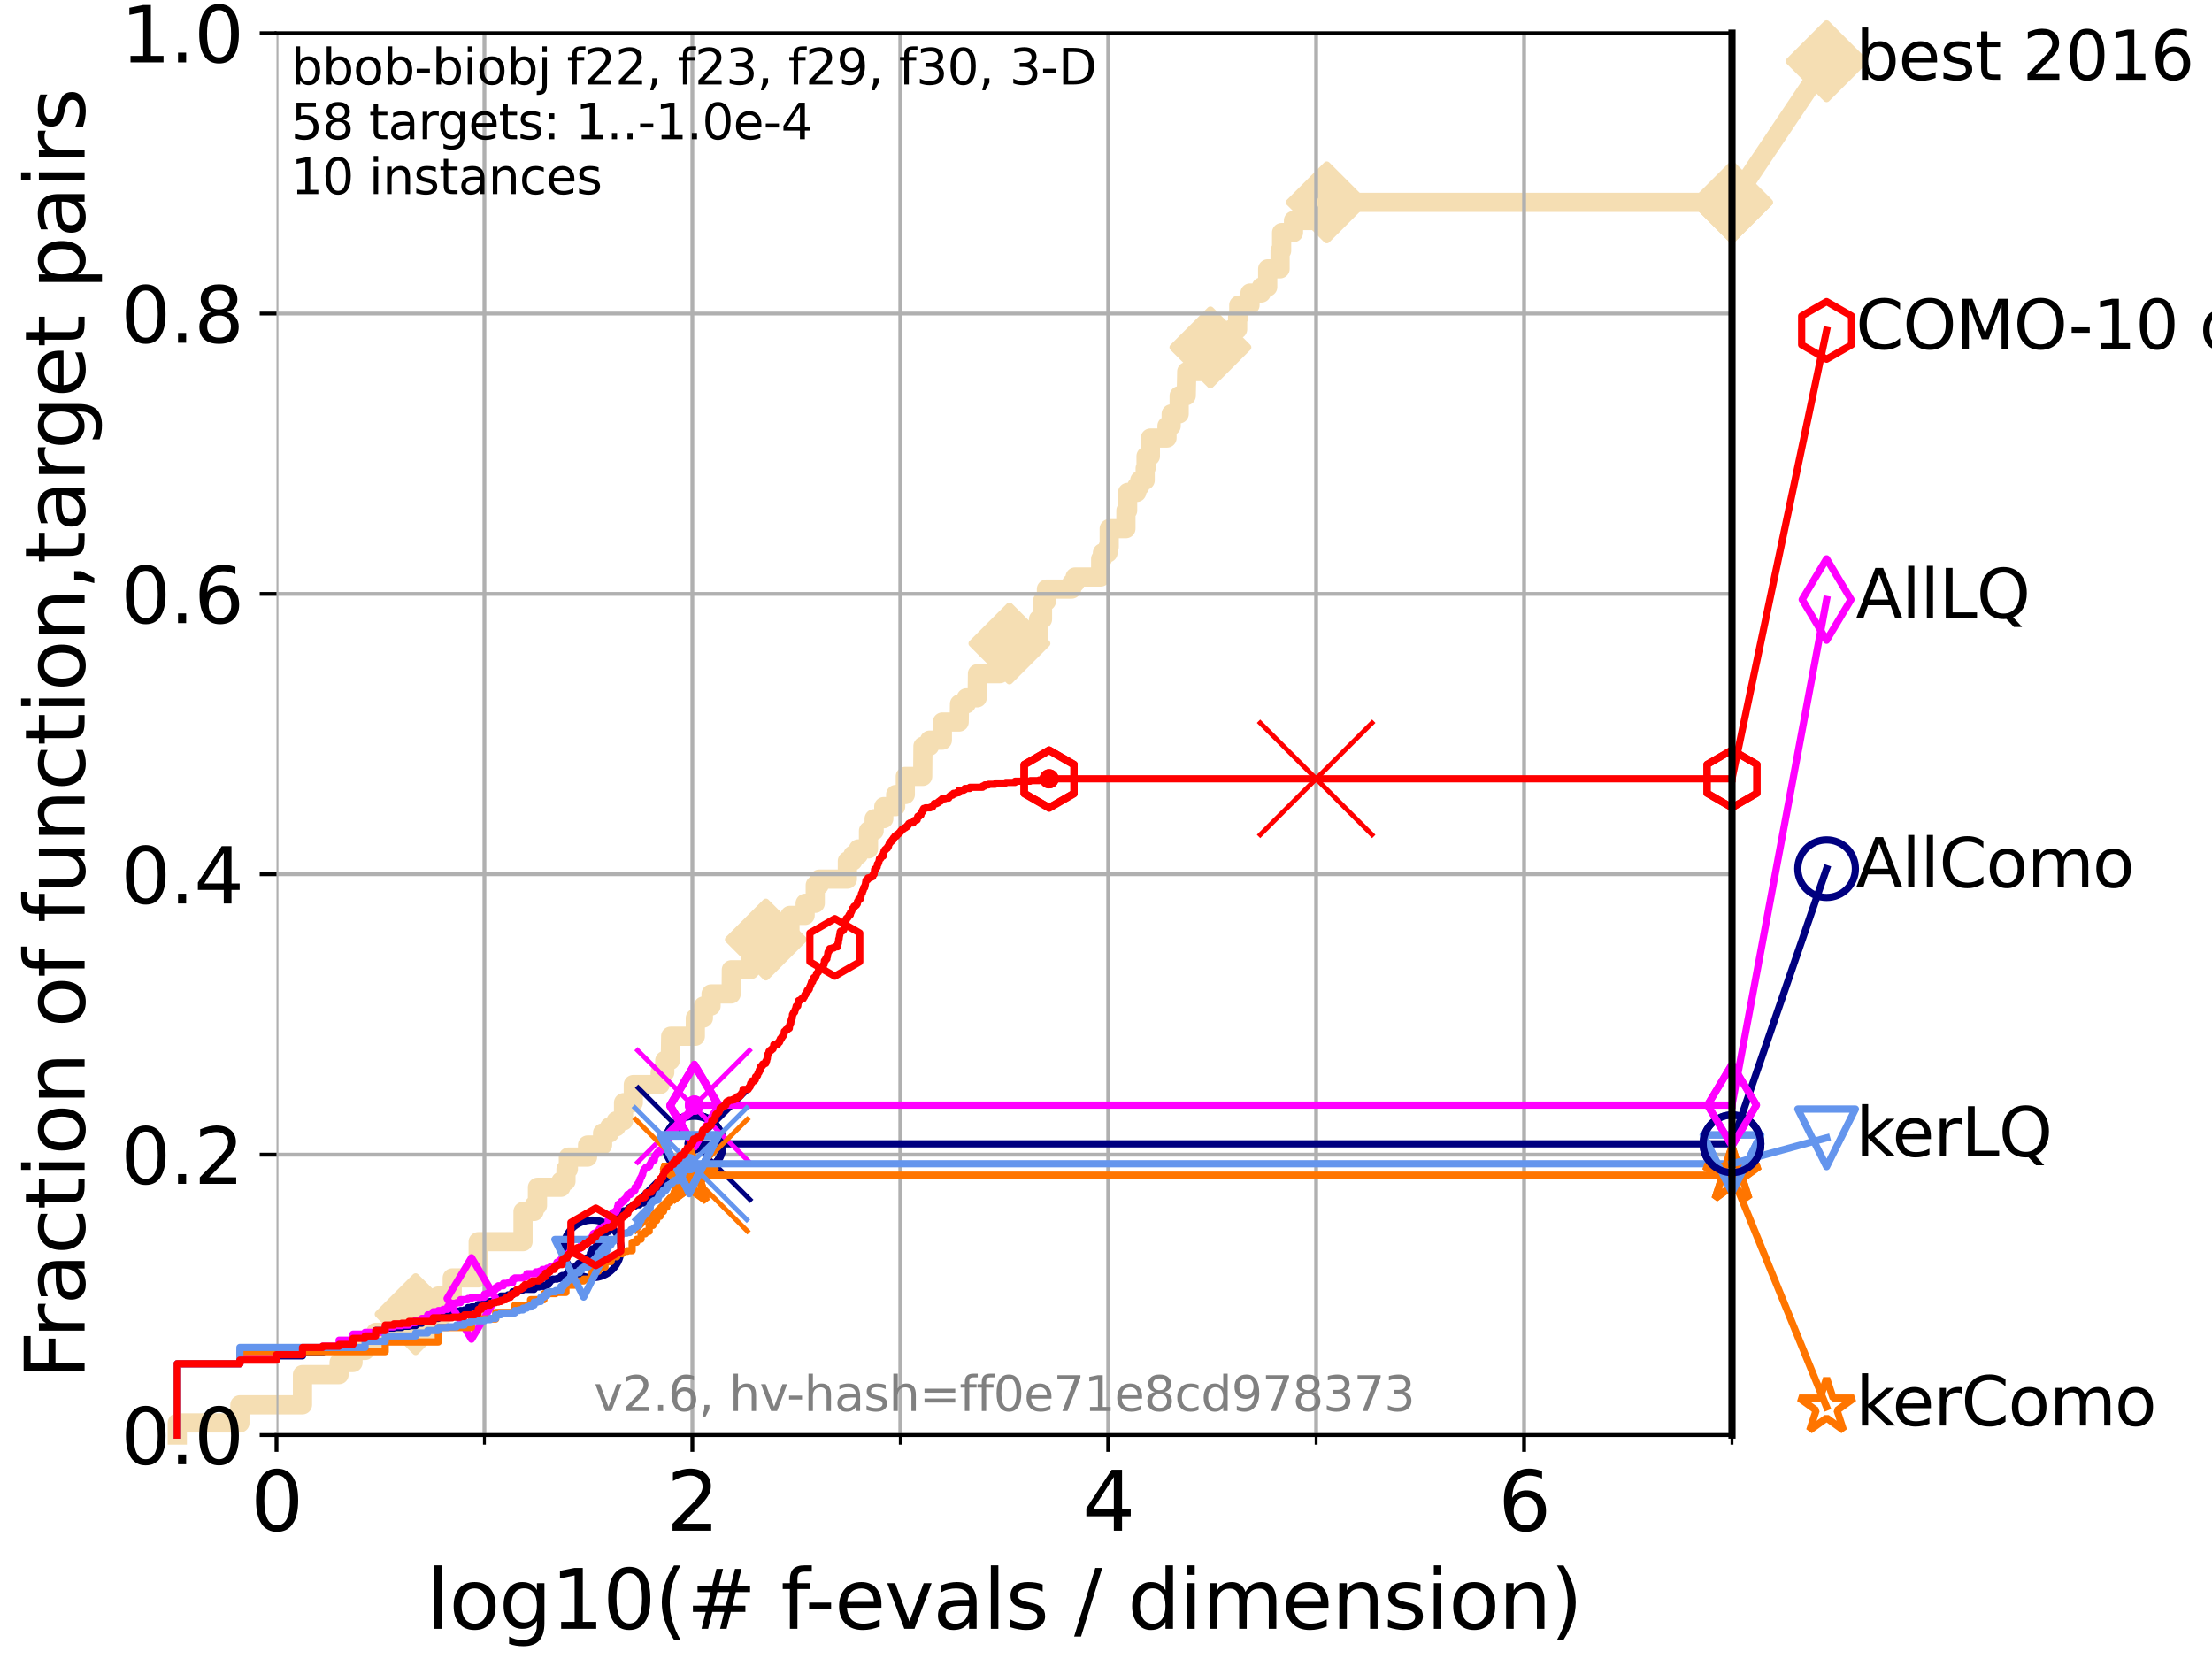 <?xml version="1.0" encoding="utf-8" standalone="no"?>
<!DOCTYPE svg PUBLIC "-//W3C//DTD SVG 1.1//EN"
  "http://www.w3.org/Graphics/SVG/1.1/DTD/svg11.dtd">
<svg xmlns:xlink="http://www.w3.org/1999/xlink" width="460.8pt" height="345.6pt" viewBox="0 0 460.8 345.6" xmlns="http://www.w3.org/2000/svg" version="1.1">
 <defs>
  <style type="text/css">*{stroke-linejoin: round; stroke-linecap: butt}</style>
 </defs>
 <g id="figure_1">
  <g id="patch_1">
   <path d="M 0 345.6 
L 460.8 345.6 
L 460.8 0 
L 0 0 
z
" style="fill: #ffffff"/>
  </g>
  <g id="axes_1">
   <g id="patch_2">
    <path d="M 57.6 298.944 
L 360.806 298.944 
L 360.806 6.912 
L 57.6 6.912 
z
" style="fill: #ffffff"/>
   </g>
   <g id="line2d_1">
    <path d="M 36.933 298.944 
L 36.933 296.426 
L 49.973 296.426 
L 49.973 292.65 
L 63.012 292.65 
L 63.012 286.356 
L 70.639 286.356 
L 70.639 283.839 
L 73.539 283.839 
L 73.539 281.321 
L 76.051 281.321 
L 76.051 280.063 
L 78.267 280.063 
L 78.267 277.545 
L 82.042 277.545 
L 82.042 275.028 
L 86.578 275.028 
L 86.578 273.769 
L 91.306 273.769 
L 91.306 269.993 
L 94.206 269.993 
L 94.206 266.216 
L 99.617 266.216 
L 99.617 258.664 
L 108.956 258.664 
L 108.956 252.37 
L 111.262 252.37 
L 111.262 251.111 
L 111.972 251.111 
L 111.972 247.335 
L 116.854 247.335 
L 116.854 246.076 
L 117.9 246.076 
L 117.9 243.559 
L 118.401 243.559 
L 118.401 241.041 
L 122.4 241.041 
L 122.4 238.524 
L 125.527 238.524 
L 125.527 236.006 
L 126.994 236.006 
L 126.994 234.747 
L 128.354 234.747 
L 128.354 233.489 
L 129.893 233.489 
L 129.893 229.712 
L 131.929 229.712 
L 131.929 225.936 
L 137.521 225.936 
L 137.521 223.418 
L 138.481 223.418 
L 138.481 220.901 
L 139.637 220.901 
L 139.717 215.866 
L 144.847 215.866 
L 144.847 212.09 
L 146.53 212.09 
L 146.53 209.572 
L 148.125 209.572 
L 148.125 207.055 
L 152.312 207.055 
L 152.353 202.02 
L 156.272 202.02 
L 156.272 199.502 
L 158.098 199.502 
L 158.098 198.243 
L 159.541 198.243 
L 159.541 195.726 
L 163.146 195.726 
L 163.146 194.467 
L 164.56 194.467 
L 164.56 190.691 
L 167.725 190.691 
L 167.725 188.173 
L 169.832 188.173 
L 169.832 184.397 
L 170.666 184.397 
L 170.666 183.138 
L 176.526 183.138 
L 176.526 179.362 
L 177.673 179.362 
L 177.673 178.103 
L 178.814 178.103 
L 178.814 176.844 
L 180.925 176.844 
L 180.925 173.068 
L 182.1 173.068 
L 182.1 170.551 
L 184.108 170.551 
L 184.108 168.033 
L 186.581 168.033 
L 186.581 165.516 
L 188.594 165.516 
L 188.594 161.739 
L 192.214 161.739 
L 192.268 155.446 
L 193.641 155.446 
L 193.641 154.187 
L 196.309 154.187 
L 196.309 150.41 
L 199.814 150.41 
L 199.882 146.634 
L 201.307 146.634 
L 201.307 145.375 
L 203.562 145.375 
L 203.626 140.34 
L 208.296 140.34 
L 208.296 137.823 
L 210.183 137.823 
L 210.282 132.788 
L 216.34 132.788 
L 216.34 129.012 
L 217.17 129.012 
L 217.17 125.235 
L 217.99 125.235 
L 217.99 122.718 
L 223.247 122.718 
L 223.247 121.459 
L 223.959 121.459 
L 223.959 120.2 
L 229.29 120.2 
L 229.29 116.424 
L 229.656 116.424 
L 229.656 115.165 
L 230.817 115.165 
L 230.817 113.906 
L 231.069 113.906 
L 231.069 110.13 
L 234.547 110.13 
L 234.547 106.354 
L 234.904 106.354 
L 234.904 102.578 
L 236.798 102.578 
L 236.798 101.319 
L 237.434 101.319 
L 237.434 100.06 
L 238.559 100.06 
L 238.559 97.543 
L 238.746 97.543 
L 238.746 95.025 
L 239.645 95.025 
L 239.645 91.249 
L 243.105 91.249 
L 243.105 88.731 
L 243.979 88.731 
L 243.979 86.214 
L 245.641 86.214 
L 245.641 82.438 
L 247.114 82.438 
L 247.222 77.402 
L 250.364 77.402 
L 250.364 76.144 
L 250.941 76.144 
L 250.941 73.626 
L 252.149 73.626 
L 252.149 72.367 
L 254.433 72.367 
L 254.433 71.109 
L 256.48 71.109 
L 256.48 68.591 
L 257.821 68.591 
L 257.821 66.074 
L 258.063 66.074 
L 258.063 63.556 
L 260.399 63.556 
L 260.399 61.039 
L 262.756 61.039 
L 262.756 59.78 
L 264.088 59.78 
L 264.088 56.004 
L 266.663 56.004 
L 266.663 52.227 
L 266.985 52.227 
L 266.985 48.451 
L 269.46 48.451 
L 269.46 45.934 
L 276.395 45.934 
L 276.395 42.157 
L 360.806 42.157 
L 360.806 42.157 
" style="fill: none; stroke: #f5deb3; stroke-width: 4; stroke-linecap: square"/>
   </g>
   <g id="line2d_2">
    <defs>
     <path id="ma686e23236" d="M -0 7.778 
L 7.778 0 
L 0 -7.778 
L -7.778 -0 
z
" style="stroke: #f5deb3; stroke-width: 1.5; stroke-linejoin: miter"/>
    </defs>
    <g>
     <use xlink:href="#ma686e23236" x="86.578" y="273.769" style="fill: #f5deb3; stroke: #f5deb3; stroke-width: 1.5; stroke-linejoin: miter"/>
     <use xlink:href="#ma686e23236" x="159.541" y="195.726" style="fill: #f5deb3; stroke: #f5deb3; stroke-width: 1.5; stroke-linejoin: miter"/>
     <use xlink:href="#ma686e23236" x="210.282" y="134.047" style="fill: #f5deb3; stroke: #f5deb3; stroke-width: 1.5; stroke-linejoin: miter"/>
     <use xlink:href="#ma686e23236" x="252.149" y="72.367" style="fill: #f5deb3; stroke: #f5deb3; stroke-width: 1.5; stroke-linejoin: miter"/>
     <use xlink:href="#ma686e23236" x="276.395" y="42.157" style="fill: #f5deb3; stroke: #f5deb3; stroke-width: 1.5; stroke-linejoin: miter"/>
     <use xlink:href="#ma686e23236" x="360.806" y="42.157" style="fill: #f5deb3; stroke: #f5deb3; stroke-width: 1.5; stroke-linejoin: miter"/>
    </g>
   </g>
   <g id="line2d_3">
    <path style="fill: none; stroke: #f5deb3; stroke-width: 4; stroke-linecap: square"/>
    <g/>
   </g>
   <g id="line2d_4">
    <path d="M 360.806 42.157 
L 380.515 12.753 
" style="fill: none; stroke: #f5deb3; stroke-width: 4; stroke-linecap: square"/>
    <g>
     <use xlink:href="#ma686e23236" x="360.806" y="42.157" style="fill: #f5deb3; stroke: #f5deb3; stroke-width: 1.5; stroke-linejoin: miter"/>
     <use xlink:href="#ma686e23236" x="380.515" y="12.753" style="fill: #f5deb3; stroke: #f5deb3; stroke-width: 1.5; stroke-linejoin: miter"/>
    </g>
   </g>
   <g id="matplotlib.axis_1">
    <g id="xtick_1">
     <g id="line2d_5">
      <path d="M 57.6 298.944 
L 57.6 6.912 
" clip-path="url(#pad54fe839d)" style="fill: none; stroke: #b0b0b0; stroke-width: 0.8; stroke-linecap: square"/>
     </g>
     <g id="line2d_6">
      <defs>
       <path id="m3a675d3111" d="M 0 0 
L 0 3.5 
" style="stroke: #000000; stroke-width: 0.8"/>
      </defs>
      <g>
       <use xlink:href="#m3a675d3111" x="57.6" y="298.944" style="stroke: #000000; stroke-width: 0.8"/>
      </g>
     </g>
     <g id="text_1">
      <!-- 0 -->
      <g transform="translate(52.192 318.861) scale(0.17 -0.17)">
       <defs>
        <path id="DejaVuSans-30" d="M 2034 4250 
Q 1547 4250 1301 3770 
Q 1056 3291 1056 2328 
Q 1056 1369 1301 889 
Q 1547 409 2034 409 
Q 2525 409 2770 889 
Q 3016 1369 3016 2328 
Q 3016 3291 2770 3770 
Q 2525 4250 2034 4250 
z
M 2034 4750 
Q 2819 4750 3233 4129 
Q 3647 3509 3647 2328 
Q 3647 1150 3233 529 
Q 2819 -91 2034 -91 
Q 1250 -91 836 529 
Q 422 1150 422 2328 
Q 422 3509 836 4129 
Q 1250 4750 2034 4750 
z
" transform="scale(0.016)"/>
       </defs>
       <use xlink:href="#DejaVuSans-30"/>
      </g>
     </g>
    </g>
    <g id="xtick_2">
     <g id="line2d_7">
      <path d="M 144.23 298.944 
L 144.23 6.912 
" clip-path="url(#pad54fe839d)" style="fill: none; stroke: #b0b0b0; stroke-width: 0.8; stroke-linecap: square"/>
     </g>
     <g id="line2d_8">
      <g>
       <use xlink:href="#m3a675d3111" x="144.23" y="298.944" style="stroke: #000000; stroke-width: 0.8"/>
      </g>
     </g>
     <g id="text_2">
      <!-- 2 -->
      <g transform="translate(138.822 318.861) scale(0.17 -0.17)">
       <defs>
        <path id="DejaVuSans-32" d="M 1228 531 
L 3431 531 
L 3431 0 
L 469 0 
L 469 531 
Q 828 903 1448 1529 
Q 2069 2156 2228 2338 
Q 2531 2678 2651 2914 
Q 2772 3150 2772 3378 
Q 2772 3750 2511 3984 
Q 2250 4219 1831 4219 
Q 1534 4219 1204 4116 
Q 875 4013 500 3803 
L 500 4441 
Q 881 4594 1212 4672 
Q 1544 4750 1819 4750 
Q 2544 4750 2975 4387 
Q 3406 4025 3406 3419 
Q 3406 3131 3298 2873 
Q 3191 2616 2906 2266 
Q 2828 2175 2409 1742 
Q 1991 1309 1228 531 
z
" transform="scale(0.016)"/>
       </defs>
       <use xlink:href="#DejaVuSans-32"/>
      </g>
     </g>
    </g>
    <g id="xtick_3">
     <g id="line2d_9">
      <path d="M 230.861 298.944 
L 230.861 6.912 
" clip-path="url(#pad54fe839d)" style="fill: none; stroke: #b0b0b0; stroke-width: 0.8; stroke-linecap: square"/>
     </g>
     <g id="line2d_10">
      <g>
       <use xlink:href="#m3a675d3111" x="230.861" y="298.944" style="stroke: #000000; stroke-width: 0.8"/>
      </g>
     </g>
     <g id="text_3">
      <!-- 4 -->
      <g transform="translate(225.453 318.861) scale(0.17 -0.17)">
       <defs>
        <path id="DejaVuSans-34" d="M 2419 4116 
L 825 1625 
L 2419 1625 
L 2419 4116 
z
M 2253 4666 
L 3047 4666 
L 3047 1625 
L 3713 1625 
L 3713 1100 
L 3047 1100 
L 3047 0 
L 2419 0 
L 2419 1100 
L 313 1100 
L 313 1709 
L 2253 4666 
z
" transform="scale(0.016)"/>
       </defs>
       <use xlink:href="#DejaVuSans-34"/>
      </g>
     </g>
    </g>
    <g id="xtick_4">
     <g id="line2d_11">
      <path d="M 317.491 298.944 
L 317.491 6.912 
" clip-path="url(#pad54fe839d)" style="fill: none; stroke: #b0b0b0; stroke-width: 0.8; stroke-linecap: square"/>
     </g>
     <g id="line2d_12">
      <g>
       <use xlink:href="#m3a675d3111" x="317.491" y="298.944" style="stroke: #000000; stroke-width: 0.8"/>
      </g>
     </g>
     <g id="text_4">
      <!-- 6 -->
      <g transform="translate(312.083 318.861) scale(0.17 -0.17)">
       <defs>
        <path id="DejaVuSans-36" d="M 2113 2584 
Q 1688 2584 1439 2293 
Q 1191 2003 1191 1497 
Q 1191 994 1439 701 
Q 1688 409 2113 409 
Q 2538 409 2786 701 
Q 3034 994 3034 1497 
Q 3034 2003 2786 2293 
Q 2538 2584 2113 2584 
z
M 3366 4563 
L 3366 3988 
Q 3128 4100 2886 4159 
Q 2644 4219 2406 4219 
Q 1781 4219 1451 3797 
Q 1122 3375 1075 2522 
Q 1259 2794 1537 2939 
Q 1816 3084 2150 3084 
Q 2853 3084 3261 2657 
Q 3669 2231 3669 1497 
Q 3669 778 3244 343 
Q 2819 -91 2113 -91 
Q 1303 -91 875 529 
Q 447 1150 447 2328 
Q 447 3434 972 4092 
Q 1497 4750 2381 4750 
Q 2619 4750 2861 4703 
Q 3103 4656 3366 4563 
z
" transform="scale(0.016)"/>
       </defs>
       <use xlink:href="#DejaVuSans-36"/>
      </g>
     </g>
    </g>
    <g id="xtick_5">
     <g id="line2d_13">
      <path d="M 100.915 298.944 
L 100.915 6.912 
" clip-path="url(#pad54fe839d)" style="fill: none; stroke: #b0b0b0; stroke-width: 0.8; stroke-linecap: square"/>
     </g>
     <g id="line2d_14">
      <defs>
       <path id="mc278037262" d="M 0 0 
L 0 2 
" style="stroke: #000000; stroke-width: 0.6"/>
      </defs>
      <g>
       <use xlink:href="#mc278037262" x="100.915" y="298.944" style="stroke: #000000; stroke-width: 0.6"/>
      </g>
     </g>
    </g>
    <g id="xtick_6">
     <g id="line2d_15">
      <path d="M 187.546 298.944 
L 187.546 6.912 
" clip-path="url(#pad54fe839d)" style="fill: none; stroke: #b0b0b0; stroke-width: 0.8; stroke-linecap: square"/>
     </g>
     <g id="line2d_16">
      <g>
       <use xlink:href="#mc278037262" x="187.546" y="298.944" style="stroke: #000000; stroke-width: 0.6"/>
      </g>
     </g>
    </g>
    <g id="xtick_7">
     <g id="line2d_17">
      <path d="M 274.176 298.944 
L 274.176 6.912 
" clip-path="url(#pad54fe839d)" style="fill: none; stroke: #b0b0b0; stroke-width: 0.8; stroke-linecap: square"/>
     </g>
     <g id="line2d_18">
      <g>
       <use xlink:href="#mc278037262" x="274.176" y="298.944" style="stroke: #000000; stroke-width: 0.6"/>
      </g>
     </g>
    </g>
    <g id="xtick_8">
     <g id="line2d_19">
      <path d="M 360.806 298.944 
L 360.806 6.912 
" clip-path="url(#pad54fe839d)" style="fill: none; stroke: #b0b0b0; stroke-width: 0.8; stroke-linecap: square"/>
     </g>
     <g id="line2d_20">
      <g>
       <use xlink:href="#mc278037262" x="360.806" y="298.944" style="stroke: #000000; stroke-width: 0.6"/>
      </g>
     </g>
    </g>
    <g id="text_5">
     <!-- log10(# f-evals / dimension) -->
     <g transform="translate(88.823 339.314) scale(0.17 -0.17)">
      <defs>
       <path id="DejaVuSans-6c" d="M 603 4863 
L 1178 4863 
L 1178 0 
L 603 0 
L 603 4863 
z
" transform="scale(0.016)"/>
       <path id="DejaVuSans-6f" d="M 1959 3097 
Q 1497 3097 1228 2736 
Q 959 2375 959 1747 
Q 959 1119 1226 758 
Q 1494 397 1959 397 
Q 2419 397 2687 759 
Q 2956 1122 2956 1747 
Q 2956 2369 2687 2733 
Q 2419 3097 1959 3097 
z
M 1959 3584 
Q 2709 3584 3137 3096 
Q 3566 2609 3566 1747 
Q 3566 888 3137 398 
Q 2709 -91 1959 -91 
Q 1206 -91 779 398 
Q 353 888 353 1747 
Q 353 2609 779 3096 
Q 1206 3584 1959 3584 
z
" transform="scale(0.016)"/>
       <path id="DejaVuSans-67" d="M 2906 1791 
Q 2906 2416 2648 2759 
Q 2391 3103 1925 3103 
Q 1463 3103 1205 2759 
Q 947 2416 947 1791 
Q 947 1169 1205 825 
Q 1463 481 1925 481 
Q 2391 481 2648 825 
Q 2906 1169 2906 1791 
z
M 3481 434 
Q 3481 -459 3084 -895 
Q 2688 -1331 1869 -1331 
Q 1566 -1331 1297 -1286 
Q 1028 -1241 775 -1147 
L 775 -588 
Q 1028 -725 1275 -790 
Q 1522 -856 1778 -856 
Q 2344 -856 2625 -561 
Q 2906 -266 2906 331 
L 2906 616 
Q 2728 306 2450 153 
Q 2172 0 1784 0 
Q 1141 0 747 490 
Q 353 981 353 1791 
Q 353 2603 747 3093 
Q 1141 3584 1784 3584 
Q 2172 3584 2450 3431 
Q 2728 3278 2906 2969 
L 2906 3500 
L 3481 3500 
L 3481 434 
z
" transform="scale(0.016)"/>
       <path id="DejaVuSans-31" d="M 794 531 
L 1825 531 
L 1825 4091 
L 703 3866 
L 703 4441 
L 1819 4666 
L 2450 4666 
L 2450 531 
L 3481 531 
L 3481 0 
L 794 0 
L 794 531 
z
" transform="scale(0.016)"/>
       <path id="DejaVuSans-28" d="M 1984 4856 
Q 1566 4138 1362 3434 
Q 1159 2731 1159 2009 
Q 1159 1288 1364 580 
Q 1569 -128 1984 -844 
L 1484 -844 
Q 1016 -109 783 600 
Q 550 1309 550 2009 
Q 550 2706 781 3412 
Q 1013 4119 1484 4856 
L 1984 4856 
z
" transform="scale(0.016)"/>
       <path id="DejaVuSans-23" d="M 3272 2816 
L 2363 2816 
L 2100 1772 
L 3016 1772 
L 3272 2816 
z
M 2803 4594 
L 2478 3297 
L 3391 3297 
L 3719 4594 
L 4219 4594 
L 3897 3297 
L 4872 3297 
L 4872 2816 
L 3775 2816 
L 3519 1772 
L 4513 1772 
L 4513 1294 
L 3397 1294 
L 3072 0 
L 2572 0 
L 2894 1294 
L 1978 1294 
L 1656 0 
L 1153 0 
L 1478 1294 
L 494 1294 
L 494 1772 
L 1594 1772 
L 1856 2816 
L 850 2816 
L 850 3297 
L 1978 3297 
L 2297 4594 
L 2803 4594 
z
" transform="scale(0.016)"/>
       <path id="DejaVuSans-20" transform="scale(0.016)"/>
       <path id="DejaVuSans-66" d="M 2375 4863 
L 2375 4384 
L 1825 4384 
Q 1516 4384 1395 4259 
Q 1275 4134 1275 3809 
L 1275 3500 
L 2222 3500 
L 2222 3053 
L 1275 3053 
L 1275 0 
L 697 0 
L 697 3053 
L 147 3053 
L 147 3500 
L 697 3500 
L 697 3744 
Q 697 4328 969 4595 
Q 1241 4863 1831 4863 
L 2375 4863 
z
" transform="scale(0.016)"/>
       <path id="DejaVuSans-2d" d="M 313 2009 
L 1997 2009 
L 1997 1497 
L 313 1497 
L 313 2009 
z
" transform="scale(0.016)"/>
       <path id="DejaVuSans-65" d="M 3597 1894 
L 3597 1613 
L 953 1613 
Q 991 1019 1311 708 
Q 1631 397 2203 397 
Q 2534 397 2845 478 
Q 3156 559 3463 722 
L 3463 178 
Q 3153 47 2828 -22 
Q 2503 -91 2169 -91 
Q 1331 -91 842 396 
Q 353 884 353 1716 
Q 353 2575 817 3079 
Q 1281 3584 2069 3584 
Q 2775 3584 3186 3129 
Q 3597 2675 3597 1894 
z
M 3022 2063 
Q 3016 2534 2758 2815 
Q 2500 3097 2075 3097 
Q 1594 3097 1305 2825 
Q 1016 2553 972 2059 
L 3022 2063 
z
" transform="scale(0.016)"/>
       <path id="DejaVuSans-76" d="M 191 3500 
L 800 3500 
L 1894 563 
L 2988 3500 
L 3597 3500 
L 2284 0 
L 1503 0 
L 191 3500 
z
" transform="scale(0.016)"/>
       <path id="DejaVuSans-61" d="M 2194 1759 
Q 1497 1759 1228 1600 
Q 959 1441 959 1056 
Q 959 750 1161 570 
Q 1363 391 1709 391 
Q 2188 391 2477 730 
Q 2766 1069 2766 1631 
L 2766 1759 
L 2194 1759 
z
M 3341 1997 
L 3341 0 
L 2766 0 
L 2766 531 
Q 2569 213 2275 61 
Q 1981 -91 1556 -91 
Q 1019 -91 701 211 
Q 384 513 384 1019 
Q 384 1609 779 1909 
Q 1175 2209 1959 2209 
L 2766 2209 
L 2766 2266 
Q 2766 2663 2505 2880 
Q 2244 3097 1772 3097 
Q 1472 3097 1187 3025 
Q 903 2953 641 2809 
L 641 3341 
Q 956 3463 1253 3523 
Q 1550 3584 1831 3584 
Q 2591 3584 2966 3190 
Q 3341 2797 3341 1997 
z
" transform="scale(0.016)"/>
       <path id="DejaVuSans-73" d="M 2834 3397 
L 2834 2853 
Q 2591 2978 2328 3040 
Q 2066 3103 1784 3103 
Q 1356 3103 1142 2972 
Q 928 2841 928 2578 
Q 928 2378 1081 2264 
Q 1234 2150 1697 2047 
L 1894 2003 
Q 2506 1872 2764 1633 
Q 3022 1394 3022 966 
Q 3022 478 2636 193 
Q 2250 -91 1575 -91 
Q 1294 -91 989 -36 
Q 684 19 347 128 
L 347 722 
Q 666 556 975 473 
Q 1284 391 1588 391 
Q 1994 391 2212 530 
Q 2431 669 2431 922 
Q 2431 1156 2273 1281 
Q 2116 1406 1581 1522 
L 1381 1569 
Q 847 1681 609 1914 
Q 372 2147 372 2553 
Q 372 3047 722 3315 
Q 1072 3584 1716 3584 
Q 2034 3584 2315 3537 
Q 2597 3491 2834 3397 
z
" transform="scale(0.016)"/>
       <path id="DejaVuSans-2f" d="M 1625 4666 
L 2156 4666 
L 531 -594 
L 0 -594 
L 1625 4666 
z
" transform="scale(0.016)"/>
       <path id="DejaVuSans-64" d="M 2906 2969 
L 2906 4863 
L 3481 4863 
L 3481 0 
L 2906 0 
L 2906 525 
Q 2725 213 2448 61 
Q 2172 -91 1784 -91 
Q 1150 -91 751 415 
Q 353 922 353 1747 
Q 353 2572 751 3078 
Q 1150 3584 1784 3584 
Q 2172 3584 2448 3432 
Q 2725 3281 2906 2969 
z
M 947 1747 
Q 947 1113 1208 752 
Q 1469 391 1925 391 
Q 2381 391 2643 752 
Q 2906 1113 2906 1747 
Q 2906 2381 2643 2742 
Q 2381 3103 1925 3103 
Q 1469 3103 1208 2742 
Q 947 2381 947 1747 
z
" transform="scale(0.016)"/>
       <path id="DejaVuSans-69" d="M 603 3500 
L 1178 3500 
L 1178 0 
L 603 0 
L 603 3500 
z
M 603 4863 
L 1178 4863 
L 1178 4134 
L 603 4134 
L 603 4863 
z
" transform="scale(0.016)"/>
       <path id="DejaVuSans-6d" d="M 3328 2828 
Q 3544 3216 3844 3400 
Q 4144 3584 4550 3584 
Q 5097 3584 5394 3201 
Q 5691 2819 5691 2113 
L 5691 0 
L 5113 0 
L 5113 2094 
Q 5113 2597 4934 2840 
Q 4756 3084 4391 3084 
Q 3944 3084 3684 2787 
Q 3425 2491 3425 1978 
L 3425 0 
L 2847 0 
L 2847 2094 
Q 2847 2600 2669 2842 
Q 2491 3084 2119 3084 
Q 1678 3084 1418 2786 
Q 1159 2488 1159 1978 
L 1159 0 
L 581 0 
L 581 3500 
L 1159 3500 
L 1159 2956 
Q 1356 3278 1631 3431 
Q 1906 3584 2284 3584 
Q 2666 3584 2933 3390 
Q 3200 3197 3328 2828 
z
" transform="scale(0.016)"/>
       <path id="DejaVuSans-6e" d="M 3513 2113 
L 3513 0 
L 2938 0 
L 2938 2094 
Q 2938 2591 2744 2837 
Q 2550 3084 2163 3084 
Q 1697 3084 1428 2787 
Q 1159 2491 1159 1978 
L 1159 0 
L 581 0 
L 581 3500 
L 1159 3500 
L 1159 2956 
Q 1366 3272 1645 3428 
Q 1925 3584 2291 3584 
Q 2894 3584 3203 3211 
Q 3513 2838 3513 2113 
z
" transform="scale(0.016)"/>
       <path id="DejaVuSans-29" d="M 513 4856 
L 1013 4856 
Q 1481 4119 1714 3412 
Q 1947 2706 1947 2009 
Q 1947 1309 1714 600 
Q 1481 -109 1013 -844 
L 513 -844 
Q 928 -128 1133 580 
Q 1338 1288 1338 2009 
Q 1338 2731 1133 3434 
Q 928 4138 513 4856 
z
" transform="scale(0.016)"/>
      </defs>
      <use xlink:href="#DejaVuSans-6c"/>
      <use xlink:href="#DejaVuSans-6f" x="27.783"/>
      <use xlink:href="#DejaVuSans-67" x="88.965"/>
      <use xlink:href="#DejaVuSans-31" x="152.441"/>
      <use xlink:href="#DejaVuSans-30" x="216.064"/>
      <use xlink:href="#DejaVuSans-28" x="279.688"/>
      <use xlink:href="#DejaVuSans-23" x="318.701"/>
      <use xlink:href="#DejaVuSans-20" x="402.49"/>
      <use xlink:href="#DejaVuSans-66" x="434.277"/>
      <use xlink:href="#DejaVuSans-2d" x="463.982"/>
      <use xlink:href="#DejaVuSans-65" x="500.066"/>
      <use xlink:href="#DejaVuSans-76" x="561.59"/>
      <use xlink:href="#DejaVuSans-61" x="620.77"/>
      <use xlink:href="#DejaVuSans-6c" x="682.049"/>
      <use xlink:href="#DejaVuSans-73" x="709.832"/>
      <use xlink:href="#DejaVuSans-20" x="761.932"/>
      <use xlink:href="#DejaVuSans-2f" x="793.719"/>
      <use xlink:href="#DejaVuSans-20" x="827.41"/>
      <use xlink:href="#DejaVuSans-64" x="859.197"/>
      <use xlink:href="#DejaVuSans-69" x="922.674"/>
      <use xlink:href="#DejaVuSans-6d" x="950.457"/>
      <use xlink:href="#DejaVuSans-65" x="1047.869"/>
      <use xlink:href="#DejaVuSans-6e" x="1109.393"/>
      <use xlink:href="#DejaVuSans-73" x="1172.771"/>
      <use xlink:href="#DejaVuSans-69" x="1224.871"/>
      <use xlink:href="#DejaVuSans-6f" x="1252.654"/>
      <use xlink:href="#DejaVuSans-6e" x="1313.836"/>
      <use xlink:href="#DejaVuSans-29" x="1377.215"/>
     </g>
    </g>
   </g>
   <g id="matplotlib.axis_2">
    <g id="ytick_1">
     <g id="line2d_21">
      <path d="M 57.6 298.944 
L 360.806 298.944 
" clip-path="url(#pad54fe839d)" style="fill: none; stroke: #b0b0b0; stroke-width: 0.8; stroke-linecap: square"/>
     </g>
     <g id="line2d_22">
      <defs>
       <path id="mcc6c57532b" d="M 0 0 
L -3.5 0 
" style="stroke: #000000; stroke-width: 0.8"/>
      </defs>
      <g>
       <use xlink:href="#mcc6c57532b" x="57.6" y="298.944" style="stroke: #000000; stroke-width: 0.8"/>
      </g>
     </g>
     <g id="text_6">
      <!-- 0.0 -->
      <g transform="translate(25.155 305.023) scale(0.16 -0.16)">
       <defs>
        <path id="DejaVuSans-2e" d="M 684 794 
L 1344 794 
L 1344 0 
L 684 0 
L 684 794 
z
" transform="scale(0.016)"/>
       </defs>
       <use xlink:href="#DejaVuSans-30"/>
       <use xlink:href="#DejaVuSans-2e" x="63.623"/>
       <use xlink:href="#DejaVuSans-30" x="95.41"/>
      </g>
     </g>
    </g>
    <g id="ytick_2">
     <g id="line2d_23">
      <path d="M 57.6 240.538 
L 360.806 240.538 
" clip-path="url(#pad54fe839d)" style="fill: none; stroke: #b0b0b0; stroke-width: 0.8; stroke-linecap: square"/>
     </g>
     <g id="line2d_24">
      <g>
       <use xlink:href="#mcc6c57532b" x="57.6" y="240.538" style="stroke: #000000; stroke-width: 0.8"/>
      </g>
     </g>
     <g id="text_7">
      <!-- 0.2 -->
      <g transform="translate(25.155 246.616) scale(0.16 -0.16)">
       <use xlink:href="#DejaVuSans-30"/>
       <use xlink:href="#DejaVuSans-2e" x="63.623"/>
       <use xlink:href="#DejaVuSans-32" x="95.41"/>
      </g>
     </g>
    </g>
    <g id="ytick_3">
     <g id="line2d_25">
      <path d="M 57.6 182.131 
L 360.806 182.131 
" clip-path="url(#pad54fe839d)" style="fill: none; stroke: #b0b0b0; stroke-width: 0.8; stroke-linecap: square"/>
     </g>
     <g id="line2d_26">
      <g>
       <use xlink:href="#mcc6c57532b" x="57.6" y="182.131" style="stroke: #000000; stroke-width: 0.8"/>
      </g>
     </g>
     <g id="text_8">
      <!-- 0.4 -->
      <g transform="translate(25.155 188.21) scale(0.16 -0.16)">
       <use xlink:href="#DejaVuSans-30"/>
       <use xlink:href="#DejaVuSans-2e" x="63.623"/>
       <use xlink:href="#DejaVuSans-34" x="95.41"/>
      </g>
     </g>
    </g>
    <g id="ytick_4">
     <g id="line2d_27">
      <path d="M 57.6 123.725 
L 360.806 123.725 
" clip-path="url(#pad54fe839d)" style="fill: none; stroke: #b0b0b0; stroke-width: 0.8; stroke-linecap: square"/>
     </g>
     <g id="line2d_28">
      <g>
       <use xlink:href="#mcc6c57532b" x="57.6" y="123.725" style="stroke: #000000; stroke-width: 0.8"/>
      </g>
     </g>
     <g id="text_9">
      <!-- 0.6 -->
      <g transform="translate(25.155 129.804) scale(0.16 -0.16)">
       <use xlink:href="#DejaVuSans-30"/>
       <use xlink:href="#DejaVuSans-2e" x="63.623"/>
       <use xlink:href="#DejaVuSans-36" x="95.41"/>
      </g>
     </g>
    </g>
    <g id="ytick_5">
     <g id="line2d_29">
      <path d="M 57.6 65.318 
L 360.806 65.318 
" clip-path="url(#pad54fe839d)" style="fill: none; stroke: #b0b0b0; stroke-width: 0.8; stroke-linecap: square"/>
     </g>
     <g id="line2d_30">
      <g>
       <use xlink:href="#mcc6c57532b" x="57.6" y="65.318" style="stroke: #000000; stroke-width: 0.8"/>
      </g>
     </g>
     <g id="text_10">
      <!-- 0.8 -->
      <g transform="translate(25.155 71.397) scale(0.16 -0.16)">
       <defs>
        <path id="DejaVuSans-38" d="M 2034 2216 
Q 1584 2216 1326 1975 
Q 1069 1734 1069 1313 
Q 1069 891 1326 650 
Q 1584 409 2034 409 
Q 2484 409 2743 651 
Q 3003 894 3003 1313 
Q 3003 1734 2745 1975 
Q 2488 2216 2034 2216 
z
M 1403 2484 
Q 997 2584 770 2862 
Q 544 3141 544 3541 
Q 544 4100 942 4425 
Q 1341 4750 2034 4750 
Q 2731 4750 3128 4425 
Q 3525 4100 3525 3541 
Q 3525 3141 3298 2862 
Q 3072 2584 2669 2484 
Q 3125 2378 3379 2068 
Q 3634 1759 3634 1313 
Q 3634 634 3220 271 
Q 2806 -91 2034 -91 
Q 1263 -91 848 271 
Q 434 634 434 1313 
Q 434 1759 690 2068 
Q 947 2378 1403 2484 
z
M 1172 3481 
Q 1172 3119 1398 2916 
Q 1625 2713 2034 2713 
Q 2441 2713 2670 2916 
Q 2900 3119 2900 3481 
Q 2900 3844 2670 4047 
Q 2441 4250 2034 4250 
Q 1625 4250 1398 4047 
Q 1172 3844 1172 3481 
z
" transform="scale(0.016)"/>
       </defs>
       <use xlink:href="#DejaVuSans-30"/>
       <use xlink:href="#DejaVuSans-2e" x="63.623"/>
       <use xlink:href="#DejaVuSans-38" x="95.41"/>
      </g>
     </g>
    </g>
    <g id="ytick_6">
     <g id="line2d_31">
      <path d="M 57.6 6.912 
L 360.806 6.912 
" clip-path="url(#pad54fe839d)" style="fill: none; stroke: #b0b0b0; stroke-width: 0.8; stroke-linecap: square"/>
     </g>
     <g id="line2d_32">
      <g>
       <use xlink:href="#mcc6c57532b" x="57.6" y="6.912" style="stroke: #000000; stroke-width: 0.8"/>
      </g>
     </g>
     <g id="text_11">
      <!-- 1.0 -->
      <g transform="translate(25.155 12.991) scale(0.16 -0.16)">
       <use xlink:href="#DejaVuSans-31"/>
       <use xlink:href="#DejaVuSans-2e" x="63.623"/>
       <use xlink:href="#DejaVuSans-30" x="95.41"/>
      </g>
     </g>
    </g>
    <g id="text_12">
     <!-- Fraction of function,target pairs -->
     <g transform="translate(17.62 287.313) rotate(-90) scale(0.17 -0.17)">
      <defs>
       <path id="DejaVuSans-46" d="M 628 4666 
L 3309 4666 
L 3309 4134 
L 1259 4134 
L 1259 2759 
L 3109 2759 
L 3109 2228 
L 1259 2228 
L 1259 0 
L 628 0 
L 628 4666 
z
" transform="scale(0.016)"/>
       <path id="DejaVuSans-72" d="M 2631 2963 
Q 2534 3019 2420 3045 
Q 2306 3072 2169 3072 
Q 1681 3072 1420 2755 
Q 1159 2438 1159 1844 
L 1159 0 
L 581 0 
L 581 3500 
L 1159 3500 
L 1159 2956 
Q 1341 3275 1631 3429 
Q 1922 3584 2338 3584 
Q 2397 3584 2469 3576 
Q 2541 3569 2628 3553 
L 2631 2963 
z
" transform="scale(0.016)"/>
       <path id="DejaVuSans-63" d="M 3122 3366 
L 3122 2828 
Q 2878 2963 2633 3030 
Q 2388 3097 2138 3097 
Q 1578 3097 1268 2742 
Q 959 2388 959 1747 
Q 959 1106 1268 751 
Q 1578 397 2138 397 
Q 2388 397 2633 464 
Q 2878 531 3122 666 
L 3122 134 
Q 2881 22 2623 -34 
Q 2366 -91 2075 -91 
Q 1284 -91 818 406 
Q 353 903 353 1747 
Q 353 2603 823 3093 
Q 1294 3584 2113 3584 
Q 2378 3584 2631 3529 
Q 2884 3475 3122 3366 
z
" transform="scale(0.016)"/>
       <path id="DejaVuSans-74" d="M 1172 4494 
L 1172 3500 
L 2356 3500 
L 2356 3053 
L 1172 3053 
L 1172 1153 
Q 1172 725 1289 603 
Q 1406 481 1766 481 
L 2356 481 
L 2356 0 
L 1766 0 
Q 1100 0 847 248 
Q 594 497 594 1153 
L 594 3053 
L 172 3053 
L 172 3500 
L 594 3500 
L 594 4494 
L 1172 4494 
z
" transform="scale(0.016)"/>
       <path id="DejaVuSans-75" d="M 544 1381 
L 544 3500 
L 1119 3500 
L 1119 1403 
Q 1119 906 1312 657 
Q 1506 409 1894 409 
Q 2359 409 2629 706 
Q 2900 1003 2900 1516 
L 2900 3500 
L 3475 3500 
L 3475 0 
L 2900 0 
L 2900 538 
Q 2691 219 2414 64 
Q 2138 -91 1772 -91 
Q 1169 -91 856 284 
Q 544 659 544 1381 
z
M 1991 3584 
L 1991 3584 
z
" transform="scale(0.016)"/>
       <path id="DejaVuSans-2c" d="M 750 794 
L 1409 794 
L 1409 256 
L 897 -744 
L 494 -744 
L 750 256 
L 750 794 
z
" transform="scale(0.016)"/>
       <path id="DejaVuSans-70" d="M 1159 525 
L 1159 -1331 
L 581 -1331 
L 581 3500 
L 1159 3500 
L 1159 2969 
Q 1341 3281 1617 3432 
Q 1894 3584 2278 3584 
Q 2916 3584 3314 3078 
Q 3713 2572 3713 1747 
Q 3713 922 3314 415 
Q 2916 -91 2278 -91 
Q 1894 -91 1617 61 
Q 1341 213 1159 525 
z
M 3116 1747 
Q 3116 2381 2855 2742 
Q 2594 3103 2138 3103 
Q 1681 3103 1420 2742 
Q 1159 2381 1159 1747 
Q 1159 1113 1420 752 
Q 1681 391 2138 391 
Q 2594 391 2855 752 
Q 3116 1113 3116 1747 
z
" transform="scale(0.016)"/>
      </defs>
      <use xlink:href="#DejaVuSans-46"/>
      <use xlink:href="#DejaVuSans-72" x="50.27"/>
      <use xlink:href="#DejaVuSans-61" x="91.383"/>
      <use xlink:href="#DejaVuSans-63" x="152.662"/>
      <use xlink:href="#DejaVuSans-74" x="207.643"/>
      <use xlink:href="#DejaVuSans-69" x="246.852"/>
      <use xlink:href="#DejaVuSans-6f" x="274.635"/>
      <use xlink:href="#DejaVuSans-6e" x="335.816"/>
      <use xlink:href="#DejaVuSans-20" x="399.195"/>
      <use xlink:href="#DejaVuSans-6f" x="430.982"/>
      <use xlink:href="#DejaVuSans-66" x="492.164"/>
      <use xlink:href="#DejaVuSans-20" x="527.369"/>
      <use xlink:href="#DejaVuSans-66" x="559.156"/>
      <use xlink:href="#DejaVuSans-75" x="594.361"/>
      <use xlink:href="#DejaVuSans-6e" x="657.74"/>
      <use xlink:href="#DejaVuSans-63" x="721.119"/>
      <use xlink:href="#DejaVuSans-74" x="776.1"/>
      <use xlink:href="#DejaVuSans-69" x="815.309"/>
      <use xlink:href="#DejaVuSans-6f" x="843.092"/>
      <use xlink:href="#DejaVuSans-6e" x="904.273"/>
      <use xlink:href="#DejaVuSans-2c" x="967.652"/>
      <use xlink:href="#DejaVuSans-74" x="999.439"/>
      <use xlink:href="#DejaVuSans-61" x="1038.648"/>
      <use xlink:href="#DejaVuSans-72" x="1099.928"/>
      <use xlink:href="#DejaVuSans-67" x="1139.291"/>
      <use xlink:href="#DejaVuSans-65" x="1202.768"/>
      <use xlink:href="#DejaVuSans-74" x="1264.291"/>
      <use xlink:href="#DejaVuSans-20" x="1303.5"/>
      <use xlink:href="#DejaVuSans-70" x="1335.287"/>
      <use xlink:href="#DejaVuSans-61" x="1398.764"/>
      <use xlink:href="#DejaVuSans-69" x="1460.043"/>
      <use xlink:href="#DejaVuSans-72" x="1487.826"/>
      <use xlink:href="#DejaVuSans-73" x="1528.939"/>
     </g>
    </g>
   </g>
   <g id="line2d_33">
    <defs>
     <path id="ma2342d34f4" d="M 0 1.5 
C 0.398 1.5 0.779 1.342 1.061 1.061 
C 1.342 0.779 1.5 0.398 1.5 0 
C 1.5 -0.398 1.342 -0.779 1.061 -1.061 
C 0.779 -1.342 0.398 -1.5 0 -1.5 
C -0.398 -1.5 -0.779 -1.342 -1.061 -1.061 
C -1.342 -0.779 -1.5 -0.398 -1.5 0 
C -1.5 0.398 -1.342 0.779 -1.061 1.061 
C -0.779 1.342 -0.398 1.5 0 1.5 
z
" style="stroke: #f5deb3"/>
    </defs>
    <g>
     <use xlink:href="#ma2342d34f4" x="276.395" y="42.157" style="fill: #f5deb3; stroke: #f5deb3"/>
     <use xlink:href="#ma2342d34f4" x="276.395" y="42.157" style="fill: #f5deb3; stroke: #f5deb3"/>
    </g>
   </g>
   <g id="line2d_34">
    <defs>
     <path id="m89c5e96784" d="M 0 1.5 
C 0.398 1.5 0.779 1.342 1.061 1.061 
C 1.342 0.779 1.5 0.398 1.5 0 
C 1.5 -0.398 1.342 -0.779 1.061 -1.061 
C 0.779 -1.342 0.398 -1.5 0 -1.5 
C -0.398 -1.5 -0.779 -1.342 -1.061 -1.061 
C -1.342 -0.779 -1.5 -0.398 -1.5 0 
C -1.5 0.398 -1.342 0.779 -1.061 1.061 
C -0.779 1.342 -0.398 1.5 0 1.5 
z
" style="stroke: #000080"/>
    </defs>
    <g>
     <use xlink:href="#m89c5e96784" x="144.603" y="238.272" style="fill: #000080; stroke: #000080"/>
     <use xlink:href="#m89c5e96784" x="144.603" y="238.272" style="fill: #000080; stroke: #000080"/>
    </g>
   </g>
   <g id="line2d_35">
    <path d="M 36.933 298.944 
L 36.933 284.091 
L 49.973 284.091 
L 49.973 283.21 
L 57.6 283.21 
L 57.6 282.454 
L 63.012 282.454 
L 63.012 281.699 
L 67.209 281.699 
L 67.209 280.944 
L 70.639 280.944 
L 70.639 280.44 
L 73.539 280.44 
L 73.539 278.3 
L 76.051 278.3 
L 76.051 277.923 
L 78.267 277.923 
L 78.267 277.167 
L 80.249 277.167 
L 80.249 276.664 
L 82.042 276.664 
L 82.042 276.538 
L 83.678 276.538 
L 83.678 276.286 
L 85.184 276.286 
L 85.184 276.16 
L 86.578 276.16 
L 86.578 275.657 
L 87.876 275.657 
L 87.876 275.153 
L 89.09 275.153 
L 89.09 275.028 
L 90.231 275.028 
L 90.231 274.65 
L 91.306 274.65 
L 91.306 274.398 
L 92.323 274.398 
L 92.323 274.021 
L 93.288 274.021 
L 93.288 273.265 
L 94.206 273.265 
L 94.206 273.139 
L 95.917 273.139 
L 95.917 273.014 
L 96.718 273.014 
L 96.718 272.888 
L 97.485 272.888 
L 97.485 272.384 
L 98.223 272.384 
L 98.223 272.258 
L 99.617 272.258 
L 99.617 271.755 
L 100.915 271.755 
L 100.915 271.251 
L 102.129 271.251 
L 102.129 271.125 
L 103.27 271.125 
L 103.27 270.622 
L 103.815 270.622 
L 103.815 270.244 
L 104.345 270.244 
L 104.345 269.993 
L 105.851 269.993 
L 105.851 269.741 
L 106.791 269.741 
L 106.791 269.111 
L 107.245 269.111 
L 107.245 268.986 
L 107.687 268.986 
L 107.687 268.86 
L 108.12 268.86 
L 108.12 268.734 
L 108.956 268.734 
L 108.956 268.608 
L 111.262 268.608 
L 111.262 268.23 
L 111.621 268.23 
L 111.621 268.104 
L 112.318 268.104 
L 112.318 267.979 
L 113.317 267.979 
L 113.317 267.727 
L 113.954 267.727 
L 113.954 267.601 
L 114.265 267.601 
L 114.265 267.097 
L 114.571 267.097 
L 114.571 266.594 
L 115.168 266.594 
L 115.168 266.468 
L 116.03 266.468 
L 116.03 266.342 
L 116.584 266.342 
L 116.584 266.216 
L 116.854 266.216 
L 116.854 265.839 
L 117.121 265.839 
L 117.121 265.713 
L 117.9 265.713 
L 117.9 265.461 
L 118.152 265.461 
L 118.152 265.209 
L 118.401 265.209 
L 118.401 264.832 
L 118.647 264.832 
L 118.647 264.58 
L 118.89 264.58 
L 118.89 264.454 
L 119.129 264.454 
L 119.129 264.076 
L 119.831 264.076 
L 119.831 263.825 
L 120.059 263.825 
L 120.059 263.699 
L 120.284 263.699 
L 120.284 263.447 
L 120.507 263.447 
L 120.507 263.195 
L 120.944 263.195 
L 120.944 263.069 
L 121.159 263.069 
L 121.159 262.944 
L 121.372 262.944 
L 121.372 262.692 
L 121.582 262.692 
L 121.582 262.566 
L 121.79 262.566 
L 121.79 262.44 
L 121.995 262.44 
L 121.995 262.314 
L 122.199 262.314 
L 122.199 262.062 
L 122.796 262.062 
L 122.796 261.685 
L 122.991 261.685 
L 122.991 261.055 
L 123.184 261.055 
L 123.184 260.804 
L 123.375 260.804 
L 123.375 260.174 
L 124.12 260.174 
L 124.12 259.671 
L 124.302 259.671 
L 124.302 259.545 
L 124.482 259.545 
L 124.482 259.167 
L 124.837 259.167 
L 124.837 258.79 
L 125.012 258.79 
L 125.012 258.034 
L 125.185 258.034 
L 125.185 257.783 
L 125.527 257.783 
L 125.527 257.657 
L 125.696 257.657 
L 125.696 257.279 
L 125.863 257.279 
L 125.863 256.901 
L 126.193 256.901 
L 126.193 256.65 
L 126.356 256.65 
L 126.356 256.524 
L 126.836 256.524 
L 126.836 255.643 
L 126.994 255.643 
L 126.994 255.517 
L 127.15 255.517 
L 127.15 255.013 
L 127.761 255.013 
L 127.761 254.887 
L 127.911 254.887 
L 127.911 254.51 
L 128.208 254.51 
L 128.208 254.006 
L 128.499 254.006 
L 128.499 253.755 
L 128.643 253.755 
L 128.643 253.377 
L 128.928 253.377 
L 128.928 253.251 
L 129.069 253.251 
L 129.069 252.999 
L 129.623 252.999 
L 129.623 252.748 
L 129.759 252.748 
L 129.759 252.37 
L 129.893 252.37 
L 129.893 252.244 
L 130.553 252.244 
L 130.553 252.118 
L 130.939 252.118 
L 130.939 251.741 
L 131.065 251.741 
L 131.065 251.615 
L 131.316 251.615 
L 131.316 251.489 
L 131.686 251.489 
L 131.686 251.237 
L 132.287 251.237 
L 132.287 250.985 
L 133.211 250.985 
L 133.211 250.734 
L 133.323 250.734 
L 133.323 250.608 
L 134.091 250.608 
L 134.198 250.23 
L 134.305 250.23 
L 134.305 250.104 
L 134.516 250.104 
L 134.516 249.852 
L 134.829 249.852 
L 134.932 249.475 
L 135.034 249.475 
L 135.034 249.349 
L 135.339 249.349 
L 135.439 248.971 
L 135.737 248.971 
L 135.737 248.72 
L 136.03 248.72 
L 136.03 248.594 
L 136.603 248.594 
L 136.697 248.342 
L 136.883 248.342 
L 136.975 247.838 
L 137.159 247.838 
L 137.159 247.713 
L 137.431 247.713 
L 137.431 247.587 
L 137.61 247.587 
L 137.61 246.957 
L 137.788 246.957 
L 137.876 246.454 
L 138.051 246.454 
L 138.051 246.202 
L 138.31 246.202 
L 138.31 246.076 
L 138.566 246.076 
L 138.651 245.699 
L 138.735 245.699 
L 138.735 245.447 
L 138.902 245.447 
L 138.902 245.069 
L 139.395 245.069 
L 139.476 244.44 
L 139.717 244.44 
L 139.717 244.314 
L 139.954 244.314 
L 140.033 243.307 
L 140.344 243.307 
L 140.421 242.803 
L 140.497 242.803 
L 140.497 242.677 
L 140.725 242.677 
L 140.725 242.426 
L 140.876 242.426 
L 140.876 242.3 
L 141.173 242.3 
L 141.173 242.174 
L 141.32 242.174 
L 141.32 241.796 
L 141.466 241.796 
L 141.466 241.419 
L 142.038 241.419 
L 142.109 241.167 
L 142.387 241.167 
L 142.387 240.915 
L 142.594 240.915 
L 142.594 240.663 
L 142.73 240.663 
L 142.73 240.412 
L 143.066 240.412 
L 143.066 240.034 
L 143.265 240.034 
L 143.265 239.782 
L 143.462 239.782 
L 143.528 239.405 
L 143.657 239.405 
L 143.657 239.153 
L 144.041 239.153 
L 144.041 239.027 
L 144.168 239.027 
L 144.23 238.775 
L 144.355 238.775 
L 144.355 238.524 
L 144.603 238.524 
L 144.603 238.272 
L 360.806 238.272 
L 360.806 238.272 
" style="fill: none; stroke: #000080; stroke-width: 1.5; stroke-linecap: square"/>
   </g>
   <g id="line2d_36">
    <defs>
     <path id="mfbe17699b0" d="M 0 6 
C 1.591 6 3.117 5.368 4.243 4.243 
C 5.368 3.117 6 1.591 6 0 
C 6 -1.591 5.368 -3.117 4.243 -4.243 
C 3.117 -5.368 1.591 -6 0 -6 
C -1.591 -6 -3.117 -5.368 -4.243 -4.243 
C -5.368 -3.117 -6 -1.591 -6 0 
C -6 1.591 -5.368 3.117 -4.243 4.243 
C -3.117 5.368 -1.591 6 0 6 
z
" style="stroke: #000080; stroke-width: 1.5"/>
    </defs>
    <g>
     <use xlink:href="#mfbe17699b0" x="123.375" y="260.174" style="fill-opacity: 0; stroke: #000080; stroke-width: 1.5"/>
     <use xlink:href="#mfbe17699b0" x="144.603" y="238.524" style="fill-opacity: 0; stroke: #000080; stroke-width: 1.5"/>
     <use xlink:href="#mfbe17699b0" x="144.603" y="238.272" style="fill-opacity: 0; stroke: #000080; stroke-width: 1.5"/>
     <use xlink:href="#mfbe17699b0" x="144.603" y="238.272" style="fill-opacity: 0; stroke: #000080; stroke-width: 1.5"/>
     <use xlink:href="#mfbe17699b0" x="144.603" y="238.272" style="fill-opacity: 0; stroke: #000080; stroke-width: 1.5"/>
     <use xlink:href="#mfbe17699b0" x="360.806" y="238.272" style="fill-opacity: 0; stroke: #000080; stroke-width: 1.5"/>
    </g>
   </g>
   <g id="line2d_37">
    <path style="fill: none; stroke: #000080; stroke-width: 1.5; stroke-linecap: square"/>
    <g/>
   </g>
   <g id="line2d_38">
    <path d="M 144.603 238.272 
" clip-path="url(#pad54fe839d)" style="fill: none; stroke: #000080; stroke-width: 1.5; stroke-linecap: square"/>
    <defs>
     <path id="m3b259d6022" d="M -12 12 
L 12 -12 
M -12 -12 
L 12 12 
" style="stroke: #000080"/>
    </defs>
    <g clip-path="url(#pad54fe839d)">
     <use xlink:href="#m3b259d6022" x="144.603" y="238.272" style="fill: #000080; stroke: #000080"/>
    </g>
   </g>
   <g id="line2d_39">
    <defs>
     <path id="mb06b127473" d="M 0 1.5 
C 0.398 1.5 0.779 1.342 1.061 1.061 
C 1.342 0.779 1.5 0.398 1.5 0 
C 1.5 -0.398 1.342 -0.779 1.061 -1.061 
C 0.779 -1.342 0.398 -1.5 0 -1.5 
C -0.398 -1.5 -0.779 -1.342 -1.061 -1.061 
C -1.342 -0.779 -1.5 -0.398 -1.5 0 
C -1.5 0.398 -1.342 0.779 -1.061 1.061 
C -0.779 1.342 -0.398 1.5 0 1.5 
z
" style="stroke: #ff00ff"/>
    </defs>
    <g>
     <use xlink:href="#mb06b127473" x="144.664" y="230.216" style="fill: #ff00ff; stroke: #ff00ff"/>
     <use xlink:href="#mb06b127473" x="144.664" y="230.216" style="fill: #ff00ff; stroke: #ff00ff"/>
    </g>
   </g>
   <g id="line2d_40">
    <path d="M 36.933 298.944 
L 36.933 284.091 
L 49.973 284.091 
L 49.973 282.832 
L 57.6 282.832 
L 57.6 281.573 
L 63.012 281.573 
L 63.012 280.818 
L 67.209 280.818 
L 67.209 280.44 
L 70.639 280.44 
L 70.639 279.181 
L 73.539 279.181 
L 73.539 277.923 
L 76.051 277.923 
L 76.051 277.545 
L 80.249 277.545 
L 80.249 276.412 
L 82.042 276.412 
L 82.042 276.16 
L 83.678 276.16 
L 83.678 276.035 
L 85.184 276.035 
L 85.184 275.531 
L 86.578 275.531 
L 86.578 275.028 
L 87.876 275.028 
L 87.876 274.65 
L 89.09 274.65 
L 89.09 273.895 
L 90.231 273.895 
L 90.231 273.265 
L 91.306 273.265 
L 91.306 273.014 
L 92.323 273.014 
L 92.323 272.762 
L 93.288 272.762 
L 93.288 272.132 
L 94.206 272.132 
L 94.206 271.503 
L 95.081 271.503 
L 95.081 271.377 
L 95.917 271.377 
L 95.917 270.748 
L 97.485 270.748 
L 97.485 270.496 
L 98.223 270.496 
L 98.223 270.244 
L 100.915 270.244 
L 100.915 269.615 
L 101.532 269.615 
L 101.532 269.363 
L 102.129 269.363 
L 102.129 268.86 
L 102.708 268.86 
L 102.708 268.608 
L 103.27 268.608 
L 103.27 268.23 
L 103.815 268.23 
L 103.815 267.853 
L 104.86 267.853 
L 104.86 267.349 
L 105.851 267.349 
L 105.851 267.223 
L 106.791 267.223 
L 106.791 266.468 
L 107.245 266.468 
L 107.245 266.216 
L 108.956 266.216 
L 108.956 266.09 
L 109.361 266.09 
L 109.361 265.965 
L 109.757 265.965 
L 109.757 265.335 
L 111.621 265.335 
L 111.621 264.958 
L 112.318 264.958 
L 112.318 264.832 
L 112.989 264.832 
L 112.989 264.454 
L 113.954 264.454 
L 113.954 264.202 
L 114.571 264.202 
L 114.571 263.951 
L 114.872 263.951 
L 114.872 263.825 
L 115.46 263.825 
L 115.46 263.699 
L 115.747 263.699 
L 115.747 263.447 
L 116.03 263.447 
L 116.03 262.944 
L 116.309 262.944 
L 116.309 262.818 
L 116.584 262.818 
L 116.584 262.566 
L 116.854 262.566 
L 116.854 262.314 
L 117.121 262.314 
L 117.121 261.936 
L 117.384 261.936 
L 117.384 261.685 
L 118.152 261.685 
L 118.152 261.433 
L 118.401 261.433 
L 118.401 261.055 
L 118.647 261.055 
L 118.647 260.804 
L 119.831 260.804 
L 119.831 260.426 
L 120.059 260.426 
L 120.059 260.3 
L 120.284 260.3 
L 120.284 260.174 
L 120.727 260.174 
L 120.727 259.922 
L 120.944 259.922 
L 120.944 259.545 
L 121.159 259.545 
L 121.159 259.419 
L 121.372 259.419 
L 121.372 259.167 
L 121.995 259.167 
L 121.995 258.79 
L 122.599 258.79 
L 122.599 258.538 
L 122.796 258.538 
L 122.796 258.034 
L 122.991 258.034 
L 122.991 257.908 
L 123.184 257.908 
L 123.184 257.783 
L 123.375 257.783 
L 123.375 257.531 
L 123.564 257.531 
L 123.564 257.027 
L 123.751 257.027 
L 123.751 256.901 
L 124.302 256.901 
L 124.302 256.65 
L 124.482 256.65 
L 124.482 256.524 
L 124.837 256.524 
L 124.837 256.02 
L 125.012 256.02 
L 125.012 255.894 
L 125.527 255.894 
L 125.527 255.769 
L 125.696 255.769 
L 125.696 255.517 
L 126.193 255.517 
L 126.193 255.265 
L 126.677 255.265 
L 126.677 254.006 
L 126.836 254.006 
L 126.836 253.755 
L 126.994 253.755 
L 126.994 253.629 
L 127.304 253.629 
L 127.304 253.377 
L 127.458 253.377 
L 127.458 252.873 
L 127.61 252.873 
L 127.61 252.622 
L 127.911 252.622 
L 127.911 252.496 
L 128.354 252.496 
L 128.354 252.118 
L 128.499 252.118 
L 128.499 251.992 
L 128.643 251.992 
L 128.643 251.363 
L 128.786 251.363 
L 128.786 250.859 
L 129.209 250.859 
L 129.209 250.734 
L 129.348 250.734 
L 129.348 250.608 
L 129.486 250.608 
L 129.486 250.23 
L 130.027 250.23 
L 130.027 249.852 
L 130.16 249.852 
L 130.16 249.727 
L 130.292 249.727 
L 130.292 249.601 
L 130.553 249.601 
L 130.553 249.223 
L 130.683 249.223 
L 130.683 248.845 
L 131.316 248.845 
L 131.316 248.468 
L 131.44 248.468 
L 131.44 248.342 
L 131.808 248.342 
L 131.808 248.216 
L 132.049 248.216 
L 132.049 247.964 
L 132.287 247.964 
L 132.287 247.335 
L 132.523 247.335 
L 132.523 247.209 
L 132.639 247.209 
L 132.639 247.083 
L 132.755 247.083 
L 132.755 246.706 
L 132.984 246.706 
L 132.984 246.58 
L 133.098 246.58 
L 133.098 246.202 
L 133.211 246.202 
L 133.211 245.95 
L 133.323 245.95 
L 133.323 245.573 
L 133.435 245.573 
L 133.546 245.195 
L 133.656 245.195 
L 133.766 244.692 
L 133.875 244.692 
L 133.983 243.936 
L 134.091 243.936 
L 134.198 243.559 
L 134.305 243.559 
L 134.305 243.433 
L 134.516 243.433 
L 134.516 243.181 
L 135.034 243.181 
L 135.034 242.929 
L 135.339 242.929 
L 135.439 242.426 
L 135.539 242.426 
L 135.638 242.048 
L 135.737 242.048 
L 135.737 241.796 
L 136.03 241.796 
L 136.03 241.67 
L 136.319 241.67 
L 136.414 240.789 
L 136.603 240.789 
L 136.603 240.538 
L 136.79 240.538 
L 136.79 240.286 
L 136.975 240.286 
L 136.975 240.034 
L 137.341 240.034 
L 137.431 239.531 
L 138.051 239.531 
L 138.138 239.027 
L 138.31 239.027 
L 138.31 238.775 
L 138.481 238.775 
L 138.481 238.649 
L 138.985 238.649 
L 138.985 238.02 
L 139.15 238.02 
L 139.232 237.265 
L 139.314 237.265 
L 139.395 236.887 
L 139.556 236.887 
L 139.637 236.51 
L 139.796 236.51 
L 139.875 236.006 
L 140.111 236.006 
L 140.111 235.754 
L 140.344 235.754 
L 140.421 235.377 
L 140.497 235.377 
L 140.574 234.999 
L 140.951 234.999 
L 140.951 234.621 
L 141.099 234.621 
L 141.099 234.244 
L 141.247 234.244 
L 141.247 234.118 
L 141.754 234.118 
L 141.826 233.614 
L 142.109 233.614 
L 142.109 233.111 
L 142.318 233.111 
L 142.387 232.733 
L 142.525 232.733 
L 142.525 232.482 
L 143.133 232.482 
L 143.199 232.104 
L 143.265 232.104 
L 143.265 231.978 
L 143.593 231.978 
L 143.593 231.852 
L 143.786 231.852 
L 143.786 231.726 
L 143.914 231.726 
L 143.978 231.223 
L 144.105 231.223 
L 144.168 230.468 
L 144.664 230.468 
L 144.664 230.216 
L 360.806 230.216 
L 360.806 230.216 
" style="fill: none; stroke: #ff00ff; stroke-width: 1.5; stroke-linecap: square"/>
   </g>
   <g id="line2d_41">
    <defs>
     <path id="m42a7cdcf66" d="M -0 8.485 
L 5.091 0 
L 0 -8.485 
L -5.091 -0 
z
" style="stroke: #ff00ff; stroke-width: 1.5; stroke-linejoin: miter"/>
    </defs>
    <g>
     <use xlink:href="#m42a7cdcf66" x="98.223" y="270.496" style="fill-opacity: 0; stroke: #ff00ff; stroke-width: 1.5; stroke-linejoin: miter"/>
     <use xlink:href="#m42a7cdcf66" x="144.664" y="230.468" style="fill-opacity: 0; stroke: #ff00ff; stroke-width: 1.5; stroke-linejoin: miter"/>
     <use xlink:href="#m42a7cdcf66" x="144.664" y="230.468" style="fill-opacity: 0; stroke: #ff00ff; stroke-width: 1.5; stroke-linejoin: miter"/>
     <use xlink:href="#m42a7cdcf66" x="144.664" y="230.216" style="fill-opacity: 0; stroke: #ff00ff; stroke-width: 1.5; stroke-linejoin: miter"/>
     <use xlink:href="#m42a7cdcf66" x="144.664" y="230.216" style="fill-opacity: 0; stroke: #ff00ff; stroke-width: 1.5; stroke-linejoin: miter"/>
     <use xlink:href="#m42a7cdcf66" x="360.806" y="230.216" style="fill-opacity: 0; stroke: #ff00ff; stroke-width: 1.5; stroke-linejoin: miter"/>
    </g>
   </g>
   <g id="line2d_42">
    <path style="fill: none; stroke: #ff00ff; stroke-width: 1.5; stroke-linecap: square"/>
    <g/>
   </g>
   <g id="line2d_43">
    <path d="M 144.48 230.468 
" clip-path="url(#pad54fe839d)" style="fill: none; stroke: #ff00ff; stroke-width: 1.5; stroke-linecap: square"/>
    <defs>
     <path id="m9844e60a0c" d="M -12 12 
L 12 -12 
M -12 -12 
L 12 12 
" style="stroke: #ff00ff"/>
    </defs>
    <g clip-path="url(#pad54fe839d)">
     <use xlink:href="#m9844e60a0c" x="144.48" y="230.468" style="fill: #ff00ff; stroke: #ff00ff"/>
    </g>
   </g>
   <g id="line2d_44">
    <defs>
     <path id="mf8b78d777b" d="M 0 1.5 
C 0.398 1.5 0.779 1.342 1.061 1.061 
C 1.342 0.779 1.5 0.398 1.5 0 
C 1.5 -0.398 1.342 -0.779 1.061 -1.061 
C 0.779 -1.342 0.398 -1.5 0 -1.5 
C -0.398 -1.5 -0.779 -1.342 -1.061 -1.061 
C -1.342 -0.779 -1.5 -0.398 -1.5 0 
C -1.5 0.398 -1.342 0.779 -1.061 1.061 
C -0.779 1.342 -0.398 1.5 0 1.5 
z
" style="stroke: #ff7500"/>
    </defs>
    <g>
     <use xlink:href="#mf8b78d777b" x="143.593" y="244.817" style="fill: #ff7500; stroke: #ff7500"/>
     <use xlink:href="#mf8b78d777b" x="143.593" y="244.817" style="fill: #ff7500; stroke: #ff7500"/>
    </g>
   </g>
   <g id="line2d_45">
    <path d="M 36.933 298.944 
L 36.933 284.091 
L 49.973 284.091 
L 49.973 281.573 
L 80.249 281.573 
L 80.249 279.559 
L 91.306 279.559 
L 91.306 276.538 
L 98.223 276.538 
L 98.223 274.776 
L 103.27 274.776 
L 103.27 273.391 
L 107.245 273.391 
L 107.245 271.881 
L 110.525 271.881 
L 110.525 270.748 
L 113.317 270.748 
L 113.317 269.489 
L 115.747 269.489 
L 115.747 269.237 
L 117.9 269.237 
L 117.9 267.727 
L 119.831 267.727 
L 119.831 266.846 
L 121.582 266.846 
L 121.582 266.468 
L 123.184 266.468 
L 123.184 264.832 
L 124.66 264.832 
L 124.66 263.951 
L 126.029 263.951 
L 126.029 262.818 
L 127.304 262.818 
L 127.304 261.811 
L 128.499 261.811 
L 128.499 261.181 
L 129.623 261.181 
L 129.623 260.678 
L 130.683 260.678 
L 130.683 260.552 
L 131.686 260.552 
L 131.686 258.79 
L 132.639 258.79 
L 132.639 258.16 
L 133.546 258.16 
L 133.546 257.027 
L 134.411 257.027 
L 134.411 256.524 
L 135.238 256.524 
L 135.238 255.265 
L 136.03 255.265 
L 136.03 254.258 
L 136.79 254.258 
L 136.79 253.377 
L 137.521 253.377 
L 137.521 252.37 
L 138.224 252.37 
L 138.224 251.489 
L 138.902 251.489 
L 138.902 250.482 
L 139.556 250.482 
L 139.556 249.601 
L 140.189 249.601 
L 140.189 249.475 
L 140.801 249.475 
L 140.801 248.216 
L 141.393 248.216 
L 141.393 247.838 
L 141.968 247.838 
L 141.968 246.58 
L 142.525 246.58 
L 142.525 246.076 
L 143.066 246.076 
L 143.066 245.321 
L 143.593 245.321 
L 143.593 244.817 
L 360.806 244.817 
" style="fill: none; stroke: #ff7500; stroke-width: 1.5; stroke-linecap: square"/>
   </g>
   <g id="line2d_46">
    <defs>
     <path id="md88ad2be6b" d="M 0 -6 
L -1.347 -1.854 
L -5.706 -1.854 
L -2.18 0.708 
L -3.527 4.854 
L -0 2.292 
L 3.527 4.854 
L 2.18 0.708 
L 5.706 -1.854 
L 1.347 -1.854 
z
" style="stroke: #ff7500; stroke-width: 1.5; stroke-linejoin: bevel"/>
    </defs>
    <g>
     <use xlink:href="#md88ad2be6b" x="143.593" y="245.321" style="fill-opacity: 0; stroke: #ff7500; stroke-width: 1.5; stroke-linejoin: bevel"/>
     <use xlink:href="#md88ad2be6b" x="143.593" y="245.321" style="fill-opacity: 0; stroke: #ff7500; stroke-width: 1.5; stroke-linejoin: bevel"/>
     <use xlink:href="#md88ad2be6b" x="143.593" y="244.817" style="fill-opacity: 0; stroke: #ff7500; stroke-width: 1.5; stroke-linejoin: bevel"/>
     <use xlink:href="#md88ad2be6b" x="143.593" y="244.817" style="fill-opacity: 0; stroke: #ff7500; stroke-width: 1.5; stroke-linejoin: bevel"/>
     <use xlink:href="#md88ad2be6b" x="360.806" y="244.817" style="fill-opacity: 0; stroke: #ff7500; stroke-width: 1.5; stroke-linejoin: bevel"/>
    </g>
   </g>
   <g id="line2d_47">
    <path style="fill: none; stroke: #ff7500; stroke-width: 1.5; stroke-linecap: square"/>
    <g/>
   </g>
   <g id="line2d_48">
    <path d="M 144.041 244.817 
" clip-path="url(#pad54fe839d)" style="fill: none; stroke: #ff7500; stroke-width: 1.5; stroke-linecap: square"/>
    <defs>
     <path id="m4c540e0c91" d="M -12 12 
L 12 -12 
M -12 -12 
L 12 12 
" style="stroke: #ff7500"/>
    </defs>
    <g clip-path="url(#pad54fe839d)">
     <use xlink:href="#m4c540e0c91" x="144.041" y="244.817" style="fill: #ff7500; stroke: #ff7500"/>
    </g>
   </g>
   <g id="line2d_49">
    <defs>
     <path id="m97f29b5c75" d="M 0 1.5 
C 0.398 1.5 0.779 1.342 1.061 1.061 
C 1.342 0.779 1.5 0.398 1.5 0 
C 1.5 -0.398 1.342 -0.779 1.061 -1.061 
C 0.779 -1.342 0.398 -1.5 0 -1.5 
C -0.398 -1.5 -0.779 -1.342 -1.061 -1.061 
C -1.342 -0.779 -1.5 -0.398 -1.5 0 
C -1.5 0.398 -1.342 0.779 -1.061 1.061 
C -0.779 1.342 -0.398 1.5 0 1.5 
z
" style="stroke: #6495ed"/>
    </defs>
    <g>
     <use xlink:href="#m97f29b5c75" x="143.593" y="242.426" style="fill: #6495ed; stroke: #6495ed"/>
     <use xlink:href="#m97f29b5c75" x="143.593" y="242.426" style="fill: #6495ed; stroke: #6495ed"/>
    </g>
   </g>
   <g id="line2d_50">
    <path d="M 36.933 298.944 
L 36.933 284.091 
L 49.973 284.091 
L 49.973 280.692 
L 76.051 280.692 
L 76.051 279.433 
L 80.249 279.433 
L 80.249 278.3 
L 86.578 278.3 
L 86.578 277.671 
L 89.09 277.671 
L 89.09 277.167 
L 91.306 277.167 
L 91.306 276.538 
L 93.288 276.538 
L 93.288 276.412 
L 95.081 276.412 
L 95.081 276.035 
L 96.718 276.035 
L 96.718 275.531 
L 98.223 275.531 
L 98.223 275.153 
L 100.915 275.153 
L 100.915 274.902 
L 102.129 274.902 
L 102.129 274.65 
L 103.27 274.65 
L 103.27 273.895 
L 104.345 273.895 
L 104.345 273.517 
L 107.245 273.517 
L 107.245 273.014 
L 108.12 273.014 
L 108.12 272.888 
L 108.956 272.888 
L 108.956 272.51 
L 109.757 272.51 
L 109.757 272.258 
L 110.525 272.258 
L 110.525 271.881 
L 111.262 271.881 
L 111.262 271.251 
L 111.972 271.251 
L 111.972 271.125 
L 112.657 271.125 
L 112.657 270.244 
L 113.317 270.244 
L 113.317 269.867 
L 113.954 269.867 
L 113.954 269.237 
L 114.571 269.237 
L 114.571 269.111 
L 115.747 269.111 
L 115.747 268.86 
L 116.854 268.86 
L 116.854 267.979 
L 117.384 267.979 
L 117.384 267.475 
L 117.9 267.475 
L 117.9 266.846 
L 118.401 266.846 
L 118.401 266.468 
L 118.89 266.468 
L 118.89 265.713 
L 119.129 265.713 
L 119.129 265.587 
L 119.366 265.587 
L 119.366 265.461 
L 119.831 265.461 
L 119.831 265.083 
L 120.727 265.083 
L 120.727 264.58 
L 121.159 264.58 
L 121.159 264.202 
L 121.582 264.202 
L 121.582 263.951 
L 122.4 263.951 
L 122.4 263.825 
L 122.599 263.825 
L 122.599 263.573 
L 122.796 263.573 
L 122.796 263.321 
L 122.991 263.321 
L 122.991 263.195 
L 123.184 263.195 
L 123.184 262.944 
L 123.564 262.944 
L 123.564 262.566 
L 123.751 262.566 
L 123.751 262.44 
L 123.936 262.44 
L 123.936 262.188 
L 124.302 262.188 
L 124.302 261.936 
L 124.482 261.936 
L 124.482 261.559 
L 124.66 261.559 
L 124.66 261.055 
L 125.185 261.055 
L 125.185 260.552 
L 125.357 260.552 
L 125.357 260.174 
L 125.527 260.174 
L 125.527 260.048 
L 125.696 260.048 
L 125.696 259.922 
L 125.863 259.922 
L 125.863 259.671 
L 126.677 259.671 
L 126.677 259.419 
L 126.994 259.419 
L 126.994 259.293 
L 127.304 259.293 
L 127.304 258.915 
L 127.458 258.915 
L 127.458 258.79 
L 127.61 258.79 
L 127.61 258.664 
L 127.761 258.664 
L 127.761 258.286 
L 128.354 258.286 
L 128.354 258.034 
L 128.499 258.034 
L 128.499 257.908 
L 128.786 257.908 
L 128.786 257.657 
L 128.928 257.657 
L 128.928 257.531 
L 129.069 257.531 
L 129.069 257.279 
L 129.486 257.279 
L 129.486 257.027 
L 129.623 257.027 
L 129.623 256.901 
L 130.553 256.901 
L 130.553 256.776 
L 131.191 256.776 
L 131.191 256.524 
L 131.316 256.524 
L 131.316 256.398 
L 131.44 256.398 
L 131.44 256.146 
L 131.929 256.146 
L 131.929 255.894 
L 132.049 255.894 
L 132.049 255.769 
L 132.287 255.769 
L 132.287 255.643 
L 132.523 255.643 
L 132.523 255.517 
L 132.639 255.517 
L 132.639 255.391 
L 132.755 255.391 
L 132.755 255.265 
L 133.098 255.265 
L 133.098 254.762 
L 133.211 254.762 
L 133.211 254.51 
L 133.323 254.51 
L 133.323 254.258 
L 133.546 254.258 
L 133.656 253.629 
L 133.766 253.629 
L 133.766 253.503 
L 133.983 253.503 
L 133.983 253.125 
L 134.305 253.125 
L 134.411 252.873 
L 134.516 252.873 
L 134.516 252.622 
L 134.829 252.622 
L 134.932 252.118 
L 135.034 252.118 
L 135.034 251.741 
L 135.439 251.741 
L 135.539 250.734 
L 135.638 250.734 
L 135.638 250.608 
L 135.835 250.608 
L 135.933 250.356 
L 136.03 250.356 
L 136.03 250.23 
L 136.223 250.23 
L 136.223 250.104 
L 136.697 250.104 
L 136.697 249.978 
L 137.067 249.978 
L 137.159 249.349 
L 137.25 249.349 
L 137.341 248.72 
L 137.963 248.72 
L 138.051 248.216 
L 138.138 248.216 
L 138.138 247.964 
L 138.735 247.964 
L 138.735 247.587 
L 138.985 247.587 
L 139.068 246.957 
L 139.476 246.957 
L 139.476 246.706 
L 139.875 246.706 
L 139.875 246.454 
L 140.111 246.454 
L 140.111 246.202 
L 140.266 246.202 
L 140.344 245.95 
L 141.173 245.95 
L 141.247 245.699 
L 141.32 245.699 
L 141.32 245.573 
L 141.683 245.573 
L 141.754 245.195 
L 141.968 245.195 
L 141.968 244.943 
L 142.179 244.943 
L 142.248 244.188 
L 142.525 244.188 
L 142.594 243.81 
L 142.662 243.81 
L 142.73 243.433 
L 142.798 243.433 
L 142.865 243.181 
L 143.066 243.181 
L 143.133 242.677 
L 143.593 242.677 
L 143.593 242.426 
L 360.806 242.426 
L 360.806 242.426 
" style="fill: none; stroke: #6495ed; stroke-width: 1.5; stroke-linecap: square"/>
   </g>
   <g id="line2d_51">
    <defs>
     <path id="m1321d70c23" d="M -0 6 
L 6 -6 
L -6 -6 
z
" style="stroke: #6495ed; stroke-width: 1.5; stroke-linejoin: miter"/>
    </defs>
    <g>
     <use xlink:href="#m1321d70c23" x="121.582" y="264.202" style="fill-opacity: 0; stroke: #6495ed; stroke-width: 1.5; stroke-linejoin: miter"/>
     <use xlink:href="#m1321d70c23" x="143.593" y="242.677" style="fill-opacity: 0; stroke: #6495ed; stroke-width: 1.5; stroke-linejoin: miter"/>
     <use xlink:href="#m1321d70c23" x="143.593" y="242.426" style="fill-opacity: 0; stroke: #6495ed; stroke-width: 1.5; stroke-linejoin: miter"/>
     <use xlink:href="#m1321d70c23" x="143.593" y="242.426" style="fill-opacity: 0; stroke: #6495ed; stroke-width: 1.5; stroke-linejoin: miter"/>
     <use xlink:href="#m1321d70c23" x="143.593" y="242.426" style="fill-opacity: 0; stroke: #6495ed; stroke-width: 1.5; stroke-linejoin: miter"/>
     <use xlink:href="#m1321d70c23" x="360.806" y="242.426" style="fill-opacity: 0; stroke: #6495ed; stroke-width: 1.5; stroke-linejoin: miter"/>
    </g>
   </g>
   <g id="line2d_52">
    <path style="fill: none; stroke: #6495ed; stroke-width: 1.5; stroke-linecap: square"/>
    <g/>
   </g>
   <g id="line2d_53">
    <path d="M 143.914 242.426 
" clip-path="url(#pad54fe839d)" style="fill: none; stroke: #6495ed; stroke-width: 1.5; stroke-linecap: square"/>
    <defs>
     <path id="mb990b27a57" d="M -12 12 
L 12 -12 
M -12 -12 
L 12 12 
" style="stroke: #6495ed"/>
    </defs>
    <g clip-path="url(#pad54fe839d)">
     <use xlink:href="#mb990b27a57" x="143.914" y="242.426" style="fill: #6495ed; stroke: #6495ed"/>
    </g>
   </g>
   <g id="line2d_54">
    <defs>
     <path id="m04b698c184" d="M 0 1.5 
C 0.398 1.5 0.779 1.342 1.061 1.061 
C 1.342 0.779 1.5 0.398 1.5 0 
C 1.5 -0.398 1.342 -0.779 1.061 -1.061 
C 0.779 -1.342 0.398 -1.5 0 -1.5 
C -0.398 -1.5 -0.779 -1.342 -1.061 -1.061 
C -1.342 -0.779 -1.5 -0.398 -1.5 0 
C -1.5 0.398 -1.342 0.779 -1.061 1.061 
C -0.779 1.342 -0.398 1.5 0 1.5 
z
" style="stroke: #ff0000"/>
    </defs>
    <g>
     <use xlink:href="#m04b698c184" x="218.555" y="162.243" style="fill: #ff0000; stroke: #ff0000"/>
     <use xlink:href="#m04b698c184" x="218.555" y="162.243" style="fill: #ff0000; stroke: #ff0000"/>
    </g>
   </g>
   <g id="line2d_55">
    <path d="M 36.933 298.944 
L 36.933 284.091 
L 49.973 284.091 
L 49.973 283.335 
L 57.6 283.335 
L 57.6 282.203 
L 63.012 282.203 
L 63.012 280.692 
L 67.209 280.692 
L 67.209 280.44 
L 70.639 280.44 
L 70.639 280.063 
L 73.539 280.063 
L 73.539 278.804 
L 76.051 278.804 
L 76.051 278.3 
L 78.267 278.3 
L 78.267 277.167 
L 80.249 277.167 
L 80.249 276.035 
L 82.042 276.035 
L 82.042 275.783 
L 83.678 275.783 
L 83.678 275.657 
L 85.184 275.657 
L 85.184 275.279 
L 90.231 275.279 
L 90.231 274.524 
L 94.206 274.524 
L 94.206 274.398 
L 95.917 274.398 
L 95.917 274.272 
L 96.718 274.272 
L 96.718 273.895 
L 98.933 273.895 
L 98.933 273.643 
L 99.617 273.643 
L 99.617 272.762 
L 100.277 272.762 
L 100.277 272.132 
L 100.915 272.132 
L 100.915 271.881 
L 102.129 271.881 
L 102.129 271.503 
L 102.708 271.503 
L 102.708 271.377 
L 103.27 271.377 
L 103.27 271.251 
L 103.815 271.251 
L 103.815 271.125 
L 104.345 271.125 
L 104.345 270.874 
L 104.86 270.874 
L 104.86 270.748 
L 105.362 270.748 
L 105.362 270.37 
L 105.851 270.37 
L 105.851 270.244 
L 106.327 270.244 
L 106.327 269.741 
L 106.791 269.741 
L 106.791 269.489 
L 107.245 269.489 
L 107.245 269.363 
L 107.687 269.363 
L 107.687 268.608 
L 108.543 268.608 
L 108.543 268.356 
L 108.956 268.356 
L 108.956 267.979 
L 109.361 267.979 
L 109.361 267.601 
L 110.145 267.601 
L 110.145 267.475 
L 110.525 267.475 
L 110.525 267.223 
L 110.897 267.223 
L 110.897 266.846 
L 112.318 266.846 
L 112.318 266.594 
L 112.657 266.594 
L 112.657 266.342 
L 112.989 266.342 
L 112.989 265.965 
L 113.638 265.965 
L 113.638 265.209 
L 114.265 265.209 
L 114.265 264.958 
L 114.571 264.958 
L 114.571 264.58 
L 114.872 264.58 
L 114.872 264.454 
L 115.46 264.454 
L 115.46 263.951 
L 115.747 263.951 
L 115.747 263.699 
L 116.03 263.699 
L 116.03 263.573 
L 116.309 263.573 
L 116.309 263.447 
L 117.121 263.447 
L 117.121 262.44 
L 117.384 262.44 
L 117.384 262.188 
L 117.644 262.188 
L 117.644 262.062 
L 118.152 262.062 
L 118.152 261.559 
L 118.401 261.559 
L 118.401 261.307 
L 118.647 261.307 
L 118.647 261.181 
L 118.89 261.181 
L 118.89 261.055 
L 119.366 261.055 
L 119.366 260.552 
L 119.831 260.552 
L 119.831 260.426 
L 120.059 260.426 
L 120.059 260.048 
L 120.284 260.048 
L 120.284 259.922 
L 121.159 259.922 
L 121.159 259.797 
L 121.372 259.797 
L 121.372 259.419 
L 121.79 259.419 
L 121.79 259.041 
L 122.4 259.041 
L 122.4 258.79 
L 122.599 258.79 
L 122.599 258.538 
L 122.796 258.538 
L 122.796 258.412 
L 123.375 258.412 
L 123.375 257.783 
L 123.936 257.783 
L 123.936 257.657 
L 124.12 257.657 
L 124.12 257.279 
L 124.302 257.279 
L 124.302 256.901 
L 124.482 256.901 
L 124.482 256.776 
L 125.012 256.776 
L 125.012 256.65 
L 125.185 256.65 
L 125.185 256.398 
L 125.527 256.398 
L 125.527 256.272 
L 125.863 256.272 
L 125.863 256.146 
L 126.029 256.146 
L 126.029 256.02 
L 126.193 256.02 
L 126.193 255.894 
L 126.356 255.894 
L 126.356 255.769 
L 126.517 255.769 
L 126.517 255.643 
L 127.304 255.643 
L 127.304 255.517 
L 127.458 255.517 
L 127.458 255.391 
L 127.761 255.391 
L 127.761 255.139 
L 127.911 255.139 
L 127.911 254.51 
L 128.643 254.51 
L 128.643 254.384 
L 128.928 254.384 
L 128.928 254.132 
L 129.348 254.132 
L 129.348 253.755 
L 129.486 253.755 
L 129.486 253.629 
L 129.759 253.629 
L 129.759 253.251 
L 130.292 253.251 
L 130.292 252.873 
L 130.553 252.873 
L 130.553 252.748 
L 130.811 252.748 
L 130.811 252.118 
L 131.065 252.118 
L 131.065 251.992 
L 131.191 251.992 
L 131.191 251.741 
L 131.316 251.741 
L 131.316 251.615 
L 131.686 251.615 
L 131.686 251.363 
L 131.808 251.363 
L 131.808 251.237 
L 131.929 251.237 
L 131.929 250.985 
L 132.049 250.985 
L 132.049 250.859 
L 132.405 250.859 
L 132.405 250.608 
L 132.755 250.608 
L 132.755 250.356 
L 132.87 250.356 
L 132.87 250.104 
L 132.984 250.104 
L 132.984 249.978 
L 133.098 249.978 
L 133.098 249.852 
L 133.323 249.852 
L 133.323 249.727 
L 133.656 249.727 
L 133.656 249.475 
L 134.305 249.475 
L 134.305 249.223 
L 134.516 249.223 
L 134.621 248.468 
L 135.238 248.468 
L 135.238 248.342 
L 135.737 248.342 
L 135.835 247.838 
L 135.933 247.838 
L 135.933 247.713 
L 136.127 247.713 
L 136.127 247.335 
L 136.697 247.335 
L 136.697 246.831 
L 136.883 246.831 
L 136.975 246.328 
L 137.341 246.328 
L 137.341 245.95 
L 137.61 245.95 
L 137.61 245.447 
L 137.788 245.447 
L 137.788 245.321 
L 138.051 245.321 
L 138.051 244.817 
L 138.224 244.817 
L 138.31 244.314 
L 138.396 244.314 
L 138.481 243.936 
L 138.735 243.936 
L 138.735 243.684 
L 138.985 243.684 
L 138.985 243.433 
L 139.15 243.433 
L 139.15 243.307 
L 139.556 243.307 
L 139.637 242.929 
L 139.717 242.929 
L 139.717 242.803 
L 139.875 242.803 
L 139.875 242.552 
L 140.344 242.552 
L 140.344 242.048 
L 140.801 242.048 
L 140.876 241.419 
L 141.466 241.419 
L 141.466 241.041 
L 141.611 241.041 
L 141.611 240.789 
L 141.754 240.789 
L 141.754 240.663 
L 142.318 240.663 
L 142.318 240.412 
L 142.594 240.412 
L 142.662 239.782 
L 142.933 239.782 
L 143 239.531 
L 143.133 239.531 
L 143.133 239.153 
L 143.528 239.153 
L 143.528 238.901 
L 143.657 238.901 
L 143.657 238.775 
L 143.786 238.775 
L 143.85 238.272 
L 144.168 238.272 
L 144.168 238.02 
L 144.293 238.02 
L 144.293 237.768 
L 144.418 237.768 
L 144.48 237.265 
L 144.847 237.265 
L 144.847 237.139 
L 145.208 237.139 
L 145.208 236.887 
L 146.023 236.887 
L 146.08 236.51 
L 146.137 236.51 
L 146.137 236.258 
L 146.306 236.258 
L 146.306 235.628 
L 146.418 235.628 
L 146.418 235.377 
L 146.968 235.377 
L 146.968 235.251 
L 147.13 235.251 
L 147.184 234.621 
L 147.816 234.621 
L 147.868 234.37 
L 148.176 234.37 
L 148.277 233.489 
L 148.628 233.489 
L 148.677 233.111 
L 148.972 233.111 
L 149.021 232.356 
L 149.118 232.356 
L 149.118 232.104 
L 149.406 232.104 
L 149.406 231.852 
L 149.595 231.852 
L 149.595 231.726 
L 149.783 231.726 
L 149.876 231.349 
L 149.922 231.349 
L 150.015 230.845 
L 150.289 230.845 
L 150.38 230.593 
L 150.694 230.593 
L 150.694 230.468 
L 150.915 230.468 
L 150.915 230.216 
L 151.22 230.216 
L 151.306 229.586 
L 151.435 229.586 
L 151.435 229.461 
L 151.774 229.461 
L 151.774 229.335 
L 151.9 229.335 
L 151.9 229.209 
L 152.555 229.209 
L 152.555 229.083 
L 153.033 229.083 
L 153.033 228.831 
L 153.498 228.831 
L 153.575 228.454 
L 154.064 228.454 
L 154.064 228.202 
L 154.323 228.202 
L 154.432 227.824 
L 154.505 227.824 
L 154.505 227.698 
L 154.686 227.698 
L 154.793 226.943 
L 155.871 226.943 
L 155.871 226.691 
L 156.039 226.691 
L 156.039 226.44 
L 156.239 226.44 
L 156.338 225.81 
L 156.371 225.81 
L 156.371 225.684 
L 156.599 225.684 
L 156.632 225.181 
L 157.175 225.181 
L 157.175 224.929 
L 157.363 224.929 
L 157.395 224.3 
L 157.673 224.3 
L 157.673 224.048 
L 157.826 224.048 
L 157.856 223.67 
L 157.947 223.67 
L 157.947 223.418 
L 158.128 223.418 
L 158.158 222.915 
L 158.425 222.915 
L 158.454 222.16 
L 158.601 222.16 
L 158.601 222.034 
L 158.862 222.034 
L 158.891 221.656 
L 159.261 221.656 
L 159.261 221.53 
L 159.513 221.53 
L 159.541 221.027 
L 159.707 221.027 
L 159.762 220.523 
L 159.844 220.523 
L 159.926 219.642 
L 160.089 219.642 
L 160.196 219.013 
L 160.436 219.013 
L 160.436 218.761 
L 160.752 218.761 
L 160.752 218.509 
L 161.036 218.509 
L 161.062 218.132 
L 161.189 218.132 
L 161.189 217.628 
L 161.987 217.628 
L 161.987 217.376 
L 162.133 217.376 
L 162.133 217.125 
L 162.397 217.125 
L 162.397 216.747 
L 162.563 216.747 
L 162.563 216.369 
L 162.799 216.369 
L 162.799 216.118 
L 162.938 216.118 
L 162.938 215.866 
L 163.123 215.866 
L 163.123 215.614 
L 163.306 215.614 
L 163.374 214.859 
L 163.554 214.859 
L 163.554 214.733 
L 163.733 214.733 
L 163.733 214.481 
L 164.085 214.481 
L 164.085 214.23 
L 164.431 214.23 
L 164.496 213.474 
L 164.581 213.474 
L 164.581 213.348 
L 164.708 213.348 
L 164.813 212.467 
L 164.876 212.467 
L 164.939 212.09 
L 165.043 212.09 
L 165.084 211.334 
L 165.208 211.334 
L 165.208 211.083 
L 165.331 211.083 
L 165.331 210.831 
L 165.554 210.831 
L 165.615 210.327 
L 165.715 210.327 
L 165.795 209.824 
L 165.855 209.824 
L 165.855 209.572 
L 166.189 209.572 
L 166.287 208.817 
L 166.325 208.817 
L 166.345 208.439 
L 166.652 208.439 
L 166.652 208.313 
L 166.822 208.313 
L 166.822 208.188 
L 166.935 208.188 
L 166.935 208.062 
L 167.325 208.062 
L 167.38 207.684 
L 167.562 207.684 
L 167.671 207.18 
L 167.85 207.18 
L 167.94 206.803 
L 168.064 206.803 
L 168.169 206.299 
L 168.448 206.299 
L 168.448 206.048 
L 168.603 206.048 
L 168.672 205.544 
L 168.757 205.544 
L 168.842 205.166 
L 168.927 205.166 
L 169.011 204.663 
L 169.061 204.663 
L 169.061 204.537 
L 169.294 204.537 
L 169.344 204.034 
L 169.508 204.034 
L 169.524 203.656 
L 169.849 203.656 
L 169.849 203.404 
L 169.977 203.404 
L 170.056 203.027 
L 170.104 203.027 
L 170.104 202.775 
L 170.246 202.775 
L 170.34 202.523 
L 170.48 202.523 
L 170.527 201.894 
L 171.001 201.894 
L 171.031 201.516 
L 171.449 201.516 
L 171.523 201.013 
L 171.567 201.013 
L 171.567 200.887 
L 171.684 200.887 
L 171.727 200.131 
L 171.959 200.131 
L 171.973 199.754 
L 172.258 199.754 
L 172.272 199.25 
L 172.371 199.25 
L 172.469 198.369 
L 172.594 198.369 
L 172.594 198.117 
L 172.746 198.117 
L 172.842 197.614 
L 173.342 197.614 
L 173.342 197.488 
L 173.712 197.488 
L 173.712 197.362 
L 173.908 197.362 
L 173.908 197.236 
L 174.494 197.236 
L 174.557 196.481 
L 174.644 196.481 
L 174.718 195.6 
L 174.793 195.6 
L 174.891 194.845 
L 174.928 194.845 
L 175.026 194.089 
L 175.111 194.089 
L 175.111 193.964 
L 175.496 193.964 
L 175.496 193.838 
L 175.685 193.838 
L 175.744 193.586 
L 175.814 193.586 
L 175.908 192.453 
L 176.001 192.453 
L 176.001 191.95 
L 176.174 191.95 
L 176.174 191.698 
L 176.288 191.698 
L 176.311 191.32 
L 176.447 191.32 
L 176.447 191.194 
L 176.616 191.194 
L 176.694 190.943 
L 176.772 190.943 
L 176.883 190.565 
L 177.146 190.565 
L 177.168 190.061 
L 177.32 190.061 
L 177.374 189.81 
L 177.438 189.81 
L 177.524 189.306 
L 177.726 189.306 
L 177.726 189.18 
L 177.873 189.18 
L 177.894 188.803 
L 178.113 188.803 
L 178.113 188.677 
L 178.278 188.677 
L 178.278 188.551 
L 178.431 188.551 
L 178.462 188.299 
L 178.593 188.299 
L 178.624 187.796 
L 178.754 187.796 
L 178.824 187.544 
L 178.874 187.544 
L 178.874 187.292 
L 179.209 187.292 
L 179.316 186.663 
L 179.384 186.663 
L 179.442 186.159 
L 179.519 186.159 
L 179.519 186.033 
L 179.643 186.033 
L 179.701 185.53 
L 179.814 185.53 
L 179.918 184.9 
L 180.133 184.9 
L 180.189 184.397 
L 180.245 184.397 
L 180.355 183.642 
L 180.392 183.642 
L 180.392 183.39 
L 180.556 183.39 
L 180.556 183.264 
L 180.782 183.264 
L 180.818 182.886 
L 181.244 182.886 
L 181.244 182.761 
L 181.531 182.761 
L 181.531 182.635 
L 181.813 182.635 
L 181.907 182.131 
L 182.092 182.131 
L 182.192 181.124 
L 182.284 181.124 
L 182.284 180.998 
L 182.523 180.998 
L 182.629 180.621 
L 182.734 180.621 
L 182.775 179.991 
L 182.944 179.991 
L 183.016 179.614 
L 183.08 179.614 
L 183.183 178.984 
L 183.206 178.984 
L 183.206 178.858 
L 183.473 178.858 
L 183.473 178.607 
L 183.597 178.607 
L 183.597 178.355 
L 183.987 178.355 
L 184.056 177.6 
L 184.108 177.6 
L 184.183 177.222 
L 184.333 177.222 
L 184.363 176.97 
L 184.569 176.97 
L 184.628 176.719 
L 184.875 176.719 
L 184.933 176.341 
L 185.091 176.341 
L 185.184 175.837 
L 185.233 175.837 
L 185.233 175.712 
L 185.346 175.712 
L 185.396 175.46 
L 185.508 175.46 
L 185.508 175.334 
L 185.689 175.334 
L 185.689 175.208 
L 185.813 175.208 
L 185.813 174.956 
L 186.072 174.956 
L 186.086 174.579 
L 186.288 174.579 
L 186.382 174.201 
L 186.752 174.201 
L 186.823 173.823 
L 187.089 173.823 
L 187.089 173.698 
L 187.229 173.698 
L 187.325 173.446 
L 187.47 173.446 
L 187.47 173.32 
L 187.589 173.32 
L 187.633 173.068 
L 187.838 173.068 
L 187.9 172.816 
L 187.955 172.816 
L 187.955 172.691 
L 188.259 172.691 
L 188.259 172.565 
L 188.404 172.565 
L 188.404 172.439 
L 188.648 172.439 
L 188.648 172.313 
L 188.801 172.313 
L 188.801 172.187 
L 189.022 172.187 
L 189.022 171.935 
L 189.195 171.935 
L 189.304 171.558 
L 189.52 171.558 
L 189.52 171.432 
L 190.224 171.432 
L 190.251 171.18 
L 190.402 171.18 
L 190.429 170.928 
L 190.733 170.928 
L 190.733 170.802 
L 191.064 170.802 
L 191.152 170.173 
L 191.188 170.173 
L 191.188 170.047 
L 191.521 170.047 
L 191.542 169.795 
L 191.853 169.795 
L 191.918 169.166 
L 192.15 169.166 
L 192.253 168.662 
L 192.404 168.662 
L 192.404 168.411 
L 192.778 168.411 
L 192.778 168.285 
L 193.785 168.285 
L 193.785 168.159 
L 194.256 168.159 
L 194.256 167.907 
L 194.396 167.907 
L 194.501 167.655 
L 194.544 167.655 
L 194.6 167.404 
L 195.131 167.404 
L 195.131 167.278 
L 195.41 167.278 
L 195.488 167.026 
L 195.64 167.026 
L 195.64 166.9 
L 195.963 166.9 
L 195.963 166.648 
L 196.257 166.648 
L 196.257 166.397 
L 196.897 166.397 
L 196.897 166.271 
L 197.638 166.271 
L 197.638 166.019 
L 197.766 166.019 
L 197.766 165.893 
L 197.922 165.893 
L 197.922 165.767 
L 198.051 165.767 
L 198.051 165.641 
L 198.473 165.641 
L 198.561 165.39 
L 198.631 165.39 
L 198.631 165.264 
L 199.199 165.264 
L 199.199 165.138 
L 199.732 165.138 
L 199.765 164.634 
L 200.769 164.634 
L 200.769 164.509 
L 200.985 164.509 
L 200.985 164.257 
L 202.044 164.257 
L 202.053 164.005 
L 204.689 164.005 
L 204.689 163.753 
L 205.165 163.753 
L 205.165 163.502 
L 205.949 163.502 
L 205.949 163.376 
L 207.335 163.376 
L 207.335 163.25 
L 207.473 163.25 
L 207.473 163.124 
L 209.532 163.124 
L 209.532 162.998 
L 211.467 162.998 
L 211.467 162.746 
L 214.628 162.746 
L 214.628 162.62 
L 216.467 162.62 
L 216.467 162.495 
L 218.236 162.495 
L 218.236 162.369 
L 218.555 162.369 
L 218.555 162.243 
L 360.806 162.243 
L 360.806 162.243 
" style="fill: none; stroke: #ff0000; stroke-width: 1.5; stroke-linecap: square"/>
   </g>
   <g id="line2d_56">
    <defs>
     <path id="mab0955ec34" d="M 0 -6 
L -5.196 -3 
L -5.196 3 
L -0 6 
L 5.196 3 
L 5.196 -3 
z
" style="stroke: #ff0000; stroke-width: 1.5; stroke-linejoin: miter"/>
    </defs>
    <g>
     <use xlink:href="#mab0955ec34" x="124.12" y="257.657" style="fill-opacity: 0; stroke: #ff0000; stroke-width: 1.5; stroke-linejoin: miter"/>
     <use xlink:href="#mab0955ec34" x="173.908" y="197.362" style="fill-opacity: 0; stroke: #ff0000; stroke-width: 1.5; stroke-linejoin: miter"/>
     <use xlink:href="#mab0955ec34" x="218.555" y="162.369" style="fill-opacity: 0; stroke: #ff0000; stroke-width: 1.5; stroke-linejoin: miter"/>
     <use xlink:href="#mab0955ec34" x="218.555" y="162.243" style="fill-opacity: 0; stroke: #ff0000; stroke-width: 1.5; stroke-linejoin: miter"/>
     <use xlink:href="#mab0955ec34" x="218.555" y="162.243" style="fill-opacity: 0; stroke: #ff0000; stroke-width: 1.5; stroke-linejoin: miter"/>
     <use xlink:href="#mab0955ec34" x="360.806" y="162.243" style="fill-opacity: 0; stroke: #ff0000; stroke-width: 1.5; stroke-linejoin: miter"/>
    </g>
   </g>
   <g id="line2d_57">
    <path style="fill: none; stroke: #ff0000; stroke-width: 1.5; stroke-linecap: square"/>
    <g/>
   </g>
   <g id="line2d_58">
    <path d="M 274.177 162.243 
" clip-path="url(#pad54fe839d)" style="fill: none; stroke: #ff0000; stroke-width: 1.5; stroke-linecap: square"/>
    <defs>
     <path id="mc5c48d2d3e" d="M -12 12 
L 12 -12 
M -12 -12 
L 12 12 
" style="stroke: #ff0000"/>
    </defs>
    <g clip-path="url(#pad54fe839d)">
     <use xlink:href="#mc5c48d2d3e" x="274.177" y="162.243" style="fill: #ff0000; stroke: #ff0000"/>
    </g>
   </g>
   <g id="line2d_59">
    <path d="M 360.806 244.817 
L 380.515 293.103 
" style="fill: none; stroke: #ff7500; stroke-width: 1.5; stroke-linecap: square"/>
    <g>
     <use xlink:href="#md88ad2be6b" x="360.806" y="244.817" style="fill-opacity: 0; stroke: #ff7500; stroke-width: 1.5; stroke-linejoin: bevel"/>
     <use xlink:href="#md88ad2be6b" x="380.515" y="293.103" style="fill-opacity: 0; stroke: #ff7500; stroke-width: 1.5; stroke-linejoin: bevel"/>
    </g>
   </g>
   <g id="line2d_60">
    <path d="M 360.806 242.426 
L 380.515 237.033 
" style="fill: none; stroke: #6495ed; stroke-width: 1.5; stroke-linecap: square"/>
    <g>
     <use xlink:href="#m1321d70c23" x="360.806" y="242.426" style="fill-opacity: 0; stroke: #6495ed; stroke-width: 1.5; stroke-linejoin: miter"/>
     <use xlink:href="#m1321d70c23" x="380.515" y="237.033" style="fill-opacity: 0; stroke: #6495ed; stroke-width: 1.5; stroke-linejoin: miter"/>
    </g>
   </g>
   <g id="line2d_61">
    <path d="M 360.806 238.272 
L 380.515 180.963 
" style="fill: none; stroke: #000080; stroke-width: 1.5; stroke-linecap: square"/>
    <g>
     <use xlink:href="#mfbe17699b0" x="360.806" y="238.272" style="fill-opacity: 0; stroke: #000080; stroke-width: 1.5"/>
     <use xlink:href="#mfbe17699b0" x="380.515" y="180.963" style="fill-opacity: 0; stroke: #000080; stroke-width: 1.5"/>
    </g>
   </g>
   <g id="line2d_62">
    <path d="M 360.806 230.216 
L 380.515 124.893 
" style="fill: none; stroke: #ff00ff; stroke-width: 1.5; stroke-linecap: square"/>
    <g>
     <use xlink:href="#m42a7cdcf66" x="360.806" y="230.216" style="fill-opacity: 0; stroke: #ff00ff; stroke-width: 1.5; stroke-linejoin: miter"/>
     <use xlink:href="#m42a7cdcf66" x="380.515" y="124.893" style="fill-opacity: 0; stroke: #ff00ff; stroke-width: 1.5; stroke-linejoin: miter"/>
    </g>
   </g>
   <g id="line2d_63">
    <path d="M 360.806 162.243 
L 380.515 68.823 
" style="fill: none; stroke: #ff0000; stroke-width: 1.5; stroke-linecap: square"/>
    <g>
     <use xlink:href="#mab0955ec34" x="360.806" y="162.243" style="fill-opacity: 0; stroke: #ff0000; stroke-width: 1.5; stroke-linejoin: miter"/>
     <use xlink:href="#mab0955ec34" x="380.515" y="68.823" style="fill-opacity: 0; stroke: #ff0000; stroke-width: 1.5; stroke-linejoin: miter"/>
    </g>
   </g>
   <g id="line2d_64">
    <path d="M 360.806 298.944 
L 360.806 6.912 
" style="fill: none; stroke: #000000; stroke-width: 1.5; stroke-linecap: square"/>
   </g>
   <g id="patch_3">
    <path d="M 57.6 298.944 
L 360.806 298.944 
" style="fill: none; stroke: #000000; stroke-width: 0.8; stroke-linejoin: miter; stroke-linecap: square"/>
   </g>
   <g id="patch_4">
    <path d="M 57.6 6.912 
L 360.806 6.912 
" style="fill: none; stroke: #000000; stroke-width: 0.8; stroke-linejoin: miter; stroke-linecap: square"/>
   </g>
   <g id="text_13">
    <!-- kerComo -->
    <g transform="translate(386.579 296.966) scale(0.14 -0.14)">
     <defs>
      <path id="DejaVuSans-6b" d="M 581 4863 
L 1159 4863 
L 1159 1991 
L 2875 3500 
L 3609 3500 
L 1753 1863 
L 3688 0 
L 2938 0 
L 1159 1709 
L 1159 0 
L 581 0 
L 581 4863 
z
" transform="scale(0.016)"/>
      <path id="DejaVuSans-43" d="M 4122 4306 
L 4122 3641 
Q 3803 3938 3442 4084 
Q 3081 4231 2675 4231 
Q 1875 4231 1450 3742 
Q 1025 3253 1025 2328 
Q 1025 1406 1450 917 
Q 1875 428 2675 428 
Q 3081 428 3442 575 
Q 3803 722 4122 1019 
L 4122 359 
Q 3791 134 3420 21 
Q 3050 -91 2638 -91 
Q 1578 -91 968 557 
Q 359 1206 359 2328 
Q 359 3453 968 4101 
Q 1578 4750 2638 4750 
Q 3056 4750 3426 4639 
Q 3797 4528 4122 4306 
z
" transform="scale(0.016)"/>
     </defs>
     <use xlink:href="#DejaVuSans-6b"/>
     <use xlink:href="#DejaVuSans-65" x="54.285"/>
     <use xlink:href="#DejaVuSans-72" x="115.809"/>
     <use xlink:href="#DejaVuSans-43" x="156.922"/>
     <use xlink:href="#DejaVuSans-6f" x="226.746"/>
     <use xlink:href="#DejaVuSans-6d" x="287.928"/>
     <use xlink:href="#DejaVuSans-6f" x="385.34"/>
    </g>
   </g>
   <g id="text_14">
    <!-- kerLQ -->
    <g transform="translate(386.579 240.896) scale(0.14 -0.14)">
     <defs>
      <path id="DejaVuSans-4c" d="M 628 4666 
L 1259 4666 
L 1259 531 
L 3531 531 
L 3531 0 
L 628 0 
L 628 4666 
z
" transform="scale(0.016)"/>
      <path id="DejaVuSans-51" d="M 2522 4238 
Q 1834 4238 1429 3725 
Q 1025 3213 1025 2328 
Q 1025 1447 1429 934 
Q 1834 422 2522 422 
Q 3209 422 3611 934 
Q 4013 1447 4013 2328 
Q 4013 3213 3611 3725 
Q 3209 4238 2522 4238 
z
M 3406 84 
L 4238 -825 
L 3475 -825 
L 2784 -78 
Q 2681 -84 2626 -87 
Q 2572 -91 2522 -91 
Q 1538 -91 948 567 
Q 359 1225 359 2328 
Q 359 3434 948 4092 
Q 1538 4750 2522 4750 
Q 3503 4750 4090 4092 
Q 4678 3434 4678 2328 
Q 4678 1516 4351 937 
Q 4025 359 3406 84 
z
" transform="scale(0.016)"/>
     </defs>
     <use xlink:href="#DejaVuSans-6b"/>
     <use xlink:href="#DejaVuSans-65" x="54.285"/>
     <use xlink:href="#DejaVuSans-72" x="115.809"/>
     <use xlink:href="#DejaVuSans-4c" x="156.922"/>
     <use xlink:href="#DejaVuSans-51" x="212.635"/>
    </g>
   </g>
   <g id="text_15">
    <!-- AllComo -->
    <g transform="translate(386.579 184.826) scale(0.14 -0.14)">
     <defs>
      <path id="DejaVuSans-41" d="M 2188 4044 
L 1331 1722 
L 3047 1722 
L 2188 4044 
z
M 1831 4666 
L 2547 4666 
L 4325 0 
L 3669 0 
L 3244 1197 
L 1141 1197 
L 716 0 
L 50 0 
L 1831 4666 
z
" transform="scale(0.016)"/>
     </defs>
     <use xlink:href="#DejaVuSans-41"/>
     <use xlink:href="#DejaVuSans-6c" x="68.408"/>
     <use xlink:href="#DejaVuSans-6c" x="96.191"/>
     <use xlink:href="#DejaVuSans-43" x="123.975"/>
     <use xlink:href="#DejaVuSans-6f" x="193.799"/>
     <use xlink:href="#DejaVuSans-6d" x="254.98"/>
     <use xlink:href="#DejaVuSans-6f" x="352.393"/>
    </g>
   </g>
   <g id="text_16">
    <!-- AllLQ -->
    <g transform="translate(386.579 128.756) scale(0.14 -0.14)">
     <use xlink:href="#DejaVuSans-41"/>
     <use xlink:href="#DejaVuSans-6c" x="68.408"/>
     <use xlink:href="#DejaVuSans-6c" x="96.191"/>
     <use xlink:href="#DejaVuSans-4c" x="123.975"/>
     <use xlink:href="#DejaVuSans-51" x="179.688"/>
    </g>
   </g>
   <g id="text_17">
    <!-- COMO-10 d -->
    <g transform="translate(386.579 72.686) scale(0.14 -0.14)">
     <defs>
      <path id="DejaVuSans-4f" d="M 2522 4238 
Q 1834 4238 1429 3725 
Q 1025 3213 1025 2328 
Q 1025 1447 1429 934 
Q 1834 422 2522 422 
Q 3209 422 3611 934 
Q 4013 1447 4013 2328 
Q 4013 3213 3611 3725 
Q 3209 4238 2522 4238 
z
M 2522 4750 
Q 3503 4750 4090 4092 
Q 4678 3434 4678 2328 
Q 4678 1225 4090 567 
Q 3503 -91 2522 -91 
Q 1538 -91 948 565 
Q 359 1222 359 2328 
Q 359 3434 948 4092 
Q 1538 4750 2522 4750 
z
" transform="scale(0.016)"/>
      <path id="DejaVuSans-4d" d="M 628 4666 
L 1569 4666 
L 2759 1491 
L 3956 4666 
L 4897 4666 
L 4897 0 
L 4281 0 
L 4281 4097 
L 3078 897 
L 2444 897 
L 1241 4097 
L 1241 0 
L 628 0 
L 628 4666 
z
" transform="scale(0.016)"/>
     </defs>
     <use xlink:href="#DejaVuSans-43"/>
     <use xlink:href="#DejaVuSans-4f" x="69.824"/>
     <use xlink:href="#DejaVuSans-4d" x="148.535"/>
     <use xlink:href="#DejaVuSans-4f" x="234.814"/>
     <use xlink:href="#DejaVuSans-2d" x="316.275"/>
     <use xlink:href="#DejaVuSans-31" x="352.359"/>
     <use xlink:href="#DejaVuSans-30" x="415.982"/>
     <use xlink:href="#DejaVuSans-20" x="479.605"/>
     <use xlink:href="#DejaVuSans-64" x="511.393"/>
    </g>
   </g>
   <g id="text_18">
    <!-- best 2016 -->
    <g transform="translate(386.579 16.616) scale(0.14 -0.14)">
     <defs>
      <path id="DejaVuSans-62" d="M 3116 1747 
Q 3116 2381 2855 2742 
Q 2594 3103 2138 3103 
Q 1681 3103 1420 2742 
Q 1159 2381 1159 1747 
Q 1159 1113 1420 752 
Q 1681 391 2138 391 
Q 2594 391 2855 752 
Q 3116 1113 3116 1747 
z
M 1159 2969 
Q 1341 3281 1617 3432 
Q 1894 3584 2278 3584 
Q 2916 3584 3314 3078 
Q 3713 2572 3713 1747 
Q 3713 922 3314 415 
Q 2916 -91 2278 -91 
Q 1894 -91 1617 61 
Q 1341 213 1159 525 
L 1159 0 
L 581 0 
L 581 4863 
L 1159 4863 
L 1159 2969 
z
" transform="scale(0.016)"/>
     </defs>
     <use xlink:href="#DejaVuSans-62"/>
     <use xlink:href="#DejaVuSans-65" x="63.477"/>
     <use xlink:href="#DejaVuSans-73" x="125"/>
     <use xlink:href="#DejaVuSans-74" x="177.1"/>
     <use xlink:href="#DejaVuSans-20" x="216.309"/>
     <use xlink:href="#DejaVuSans-32" x="248.096"/>
     <use xlink:href="#DejaVuSans-30" x="311.719"/>
     <use xlink:href="#DejaVuSans-31" x="375.342"/>
     <use xlink:href="#DejaVuSans-36" x="438.965"/>
    </g>
   </g>
   <g id="text_19">
    <!-- bbob-biobj f22, f23, f29, f30, 3-D -->
    <g transform="translate(60.632 17.583) scale(0.102 -0.102)">
     <defs>
      <path id="DejaVuSans-6a" d="M 603 3500 
L 1178 3500 
L 1178 -63 
Q 1178 -731 923 -1031 
Q 669 -1331 103 -1331 
L -116 -1331 
L -116 -844 
L 38 -844 
Q 366 -844 484 -692 
Q 603 -541 603 -63 
L 603 3500 
z
M 603 4863 
L 1178 4863 
L 1178 4134 
L 603 4134 
L 603 4863 
z
" transform="scale(0.016)"/>
      <path id="DejaVuSans-33" d="M 2597 2516 
Q 3050 2419 3304 2112 
Q 3559 1806 3559 1356 
Q 3559 666 3084 287 
Q 2609 -91 1734 -91 
Q 1441 -91 1130 -33 
Q 819 25 488 141 
L 488 750 
Q 750 597 1062 519 
Q 1375 441 1716 441 
Q 2309 441 2620 675 
Q 2931 909 2931 1356 
Q 2931 1769 2642 2001 
Q 2353 2234 1838 2234 
L 1294 2234 
L 1294 2753 
L 1863 2753 
Q 2328 2753 2575 2939 
Q 2822 3125 2822 3475 
Q 2822 3834 2567 4026 
Q 2313 4219 1838 4219 
Q 1578 4219 1281 4162 
Q 984 4106 628 3988 
L 628 4550 
Q 988 4650 1302 4700 
Q 1616 4750 1894 4750 
Q 2613 4750 3031 4423 
Q 3450 4097 3450 3541 
Q 3450 3153 3228 2886 
Q 3006 2619 2597 2516 
z
" transform="scale(0.016)"/>
      <path id="DejaVuSans-39" d="M 703 97 
L 703 672 
Q 941 559 1184 500 
Q 1428 441 1663 441 
Q 2288 441 2617 861 
Q 2947 1281 2994 2138 
Q 2813 1869 2534 1725 
Q 2256 1581 1919 1581 
Q 1219 1581 811 2004 
Q 403 2428 403 3163 
Q 403 3881 828 4315 
Q 1253 4750 1959 4750 
Q 2769 4750 3195 4129 
Q 3622 3509 3622 2328 
Q 3622 1225 3098 567 
Q 2575 -91 1691 -91 
Q 1453 -91 1209 -44 
Q 966 3 703 97 
z
M 1959 2075 
Q 2384 2075 2632 2365 
Q 2881 2656 2881 3163 
Q 2881 3666 2632 3958 
Q 2384 4250 1959 4250 
Q 1534 4250 1286 3958 
Q 1038 3666 1038 3163 
Q 1038 2656 1286 2365 
Q 1534 2075 1959 2075 
z
" transform="scale(0.016)"/>
      <path id="DejaVuSans-44" d="M 1259 4147 
L 1259 519 
L 2022 519 
Q 2988 519 3436 956 
Q 3884 1394 3884 2338 
Q 3884 3275 3436 3711 
Q 2988 4147 2022 4147 
L 1259 4147 
z
M 628 4666 
L 1925 4666 
Q 3281 4666 3915 4102 
Q 4550 3538 4550 2338 
Q 4550 1131 3912 565 
Q 3275 0 1925 0 
L 628 0 
L 628 4666 
z
" transform="scale(0.016)"/>
     </defs>
     <use xlink:href="#DejaVuSans-62"/>
     <use xlink:href="#DejaVuSans-62" x="63.477"/>
     <use xlink:href="#DejaVuSans-6f" x="126.953"/>
     <use xlink:href="#DejaVuSans-62" x="188.135"/>
     <use xlink:href="#DejaVuSans-2d" x="251.611"/>
     <use xlink:href="#DejaVuSans-62" x="287.695"/>
     <use xlink:href="#DejaVuSans-69" x="351.172"/>
     <use xlink:href="#DejaVuSans-6f" x="378.955"/>
     <use xlink:href="#DejaVuSans-62" x="440.137"/>
     <use xlink:href="#DejaVuSans-6a" x="503.613"/>
     <use xlink:href="#DejaVuSans-20" x="531.396"/>
     <use xlink:href="#DejaVuSans-66" x="563.184"/>
     <use xlink:href="#DejaVuSans-32" x="598.389"/>
     <use xlink:href="#DejaVuSans-32" x="662.012"/>
     <use xlink:href="#DejaVuSans-2c" x="725.635"/>
     <use xlink:href="#DejaVuSans-20" x="757.422"/>
     <use xlink:href="#DejaVuSans-66" x="789.209"/>
     <use xlink:href="#DejaVuSans-32" x="824.414"/>
     <use xlink:href="#DejaVuSans-33" x="888.037"/>
     <use xlink:href="#DejaVuSans-2c" x="951.66"/>
     <use xlink:href="#DejaVuSans-20" x="983.447"/>
     <use xlink:href="#DejaVuSans-66" x="1015.234"/>
     <use xlink:href="#DejaVuSans-32" x="1050.439"/>
     <use xlink:href="#DejaVuSans-39" x="1114.062"/>
     <use xlink:href="#DejaVuSans-2c" x="1177.686"/>
     <use xlink:href="#DejaVuSans-20" x="1209.473"/>
     <use xlink:href="#DejaVuSans-66" x="1241.26"/>
     <use xlink:href="#DejaVuSans-33" x="1276.465"/>
     <use xlink:href="#DejaVuSans-30" x="1340.088"/>
     <use xlink:href="#DejaVuSans-2c" x="1403.711"/>
     <use xlink:href="#DejaVuSans-20" x="1435.498"/>
     <use xlink:href="#DejaVuSans-33" x="1467.285"/>
     <use xlink:href="#DejaVuSans-2d" x="1530.908"/>
     <use xlink:href="#DejaVuSans-44" x="1566.992"/>
    </g>
    <!-- 58 targets: 1..-1.0e-4 -->
    <g transform="translate(60.632 29.004) scale(0.102 -0.102)">
     <defs>
      <path id="DejaVuSans-35" d="M 691 4666 
L 3169 4666 
L 3169 4134 
L 1269 4134 
L 1269 2991 
Q 1406 3038 1543 3061 
Q 1681 3084 1819 3084 
Q 2600 3084 3056 2656 
Q 3513 2228 3513 1497 
Q 3513 744 3044 326 
Q 2575 -91 1722 -91 
Q 1428 -91 1123 -41 
Q 819 9 494 109 
L 494 744 
Q 775 591 1075 516 
Q 1375 441 1709 441 
Q 2250 441 2565 725 
Q 2881 1009 2881 1497 
Q 2881 1984 2565 2268 
Q 2250 2553 1709 2553 
Q 1456 2553 1204 2497 
Q 953 2441 691 2322 
L 691 4666 
z
" transform="scale(0.016)"/>
      <path id="DejaVuSans-3a" d="M 750 794 
L 1409 794 
L 1409 0 
L 750 0 
L 750 794 
z
M 750 3309 
L 1409 3309 
L 1409 2516 
L 750 2516 
L 750 3309 
z
" transform="scale(0.016)"/>
     </defs>
     <use xlink:href="#DejaVuSans-35"/>
     <use xlink:href="#DejaVuSans-38" x="63.623"/>
     <use xlink:href="#DejaVuSans-20" x="127.246"/>
     <use xlink:href="#DejaVuSans-74" x="159.033"/>
     <use xlink:href="#DejaVuSans-61" x="198.242"/>
     <use xlink:href="#DejaVuSans-72" x="259.521"/>
     <use xlink:href="#DejaVuSans-67" x="298.885"/>
     <use xlink:href="#DejaVuSans-65" x="362.361"/>
     <use xlink:href="#DejaVuSans-74" x="423.885"/>
     <use xlink:href="#DejaVuSans-73" x="463.094"/>
     <use xlink:href="#DejaVuSans-3a" x="515.193"/>
     <use xlink:href="#DejaVuSans-20" x="548.885"/>
     <use xlink:href="#DejaVuSans-31" x="580.672"/>
     <use xlink:href="#DejaVuSans-2e" x="644.295"/>
     <use xlink:href="#DejaVuSans-2e" x="676.082"/>
     <use xlink:href="#DejaVuSans-2d" x="707.869"/>
     <use xlink:href="#DejaVuSans-31" x="743.953"/>
     <use xlink:href="#DejaVuSans-2e" x="807.576"/>
     <use xlink:href="#DejaVuSans-30" x="839.363"/>
     <use xlink:href="#DejaVuSans-65" x="902.986"/>
     <use xlink:href="#DejaVuSans-2d" x="964.51"/>
     <use xlink:href="#DejaVuSans-34" x="1000.594"/>
    </g>
    <!-- 10 instances -->
    <g transform="translate(60.632 40.426) scale(0.102 -0.102)">
     <use xlink:href="#DejaVuSans-31"/>
     <use xlink:href="#DejaVuSans-30" x="63.623"/>
     <use xlink:href="#DejaVuSans-20" x="127.246"/>
     <use xlink:href="#DejaVuSans-69" x="159.033"/>
     <use xlink:href="#DejaVuSans-6e" x="186.816"/>
     <use xlink:href="#DejaVuSans-73" x="250.195"/>
     <use xlink:href="#DejaVuSans-74" x="302.295"/>
     <use xlink:href="#DejaVuSans-61" x="341.504"/>
     <use xlink:href="#DejaVuSans-6e" x="402.783"/>
     <use xlink:href="#DejaVuSans-63" x="466.162"/>
     <use xlink:href="#DejaVuSans-65" x="521.143"/>
     <use xlink:href="#DejaVuSans-73" x="582.666"/>
    </g>
   </g>
   <g id="text_20">
    <!-- v2.6, hv-hash=ff0e71e8cd978373 -->
    <g style="fill: #808080" transform="translate(123.708 293.944) scale(0.1 -0.1)">
     <defs>
      <path id="DejaVuSans-68" d="M 3513 2113 
L 3513 0 
L 2938 0 
L 2938 2094 
Q 2938 2591 2744 2837 
Q 2550 3084 2163 3084 
Q 1697 3084 1428 2787 
Q 1159 2491 1159 1978 
L 1159 0 
L 581 0 
L 581 4863 
L 1159 4863 
L 1159 2956 
Q 1366 3272 1645 3428 
Q 1925 3584 2291 3584 
Q 2894 3584 3203 3211 
Q 3513 2838 3513 2113 
z
" transform="scale(0.016)"/>
      <path id="DejaVuSans-3d" d="M 678 2906 
L 4684 2906 
L 4684 2381 
L 678 2381 
L 678 2906 
z
M 678 1631 
L 4684 1631 
L 4684 1100 
L 678 1100 
L 678 1631 
z
" transform="scale(0.016)"/>
      <path id="DejaVuSans-37" d="M 525 4666 
L 3525 4666 
L 3525 4397 
L 1831 0 
L 1172 0 
L 2766 4134 
L 525 4134 
L 525 4666 
z
" transform="scale(0.016)"/>
     </defs>
     <use xlink:href="#DejaVuSans-76"/>
     <use xlink:href="#DejaVuSans-32" x="59.18"/>
     <use xlink:href="#DejaVuSans-2e" x="122.803"/>
     <use xlink:href="#DejaVuSans-36" x="154.59"/>
     <use xlink:href="#DejaVuSans-2c" x="218.213"/>
     <use xlink:href="#DejaVuSans-20" x="250"/>
     <use xlink:href="#DejaVuSans-68" x="281.787"/>
     <use xlink:href="#DejaVuSans-76" x="345.166"/>
     <use xlink:href="#DejaVuSans-2d" x="401.721"/>
     <use xlink:href="#DejaVuSans-68" x="437.805"/>
     <use xlink:href="#DejaVuSans-61" x="501.184"/>
     <use xlink:href="#DejaVuSans-73" x="562.463"/>
     <use xlink:href="#DejaVuSans-68" x="614.562"/>
     <use xlink:href="#DejaVuSans-3d" x="677.941"/>
     <use xlink:href="#DejaVuSans-66" x="761.73"/>
     <use xlink:href="#DejaVuSans-66" x="796.936"/>
     <use xlink:href="#DejaVuSans-30" x="832.141"/>
     <use xlink:href="#DejaVuSans-65" x="895.764"/>
     <use xlink:href="#DejaVuSans-37" x="957.287"/>
     <use xlink:href="#DejaVuSans-31" x="1020.91"/>
     <use xlink:href="#DejaVuSans-65" x="1084.533"/>
     <use xlink:href="#DejaVuSans-38" x="1146.057"/>
     <use xlink:href="#DejaVuSans-63" x="1209.68"/>
     <use xlink:href="#DejaVuSans-64" x="1264.66"/>
     <use xlink:href="#DejaVuSans-39" x="1328.137"/>
     <use xlink:href="#DejaVuSans-37" x="1391.76"/>
     <use xlink:href="#DejaVuSans-38" x="1455.383"/>
     <use xlink:href="#DejaVuSans-33" x="1519.006"/>
     <use xlink:href="#DejaVuSans-37" x="1582.629"/>
     <use xlink:href="#DejaVuSans-33" x="1646.252"/>
    </g>
   </g>
  </g>
 </g>
 <defs>
  <clipPath id="pad54fe839d">
   <rect x="57.6" y="6.912" width="303.206" height="292.032"/>
  </clipPath>
 </defs>
</svg>
